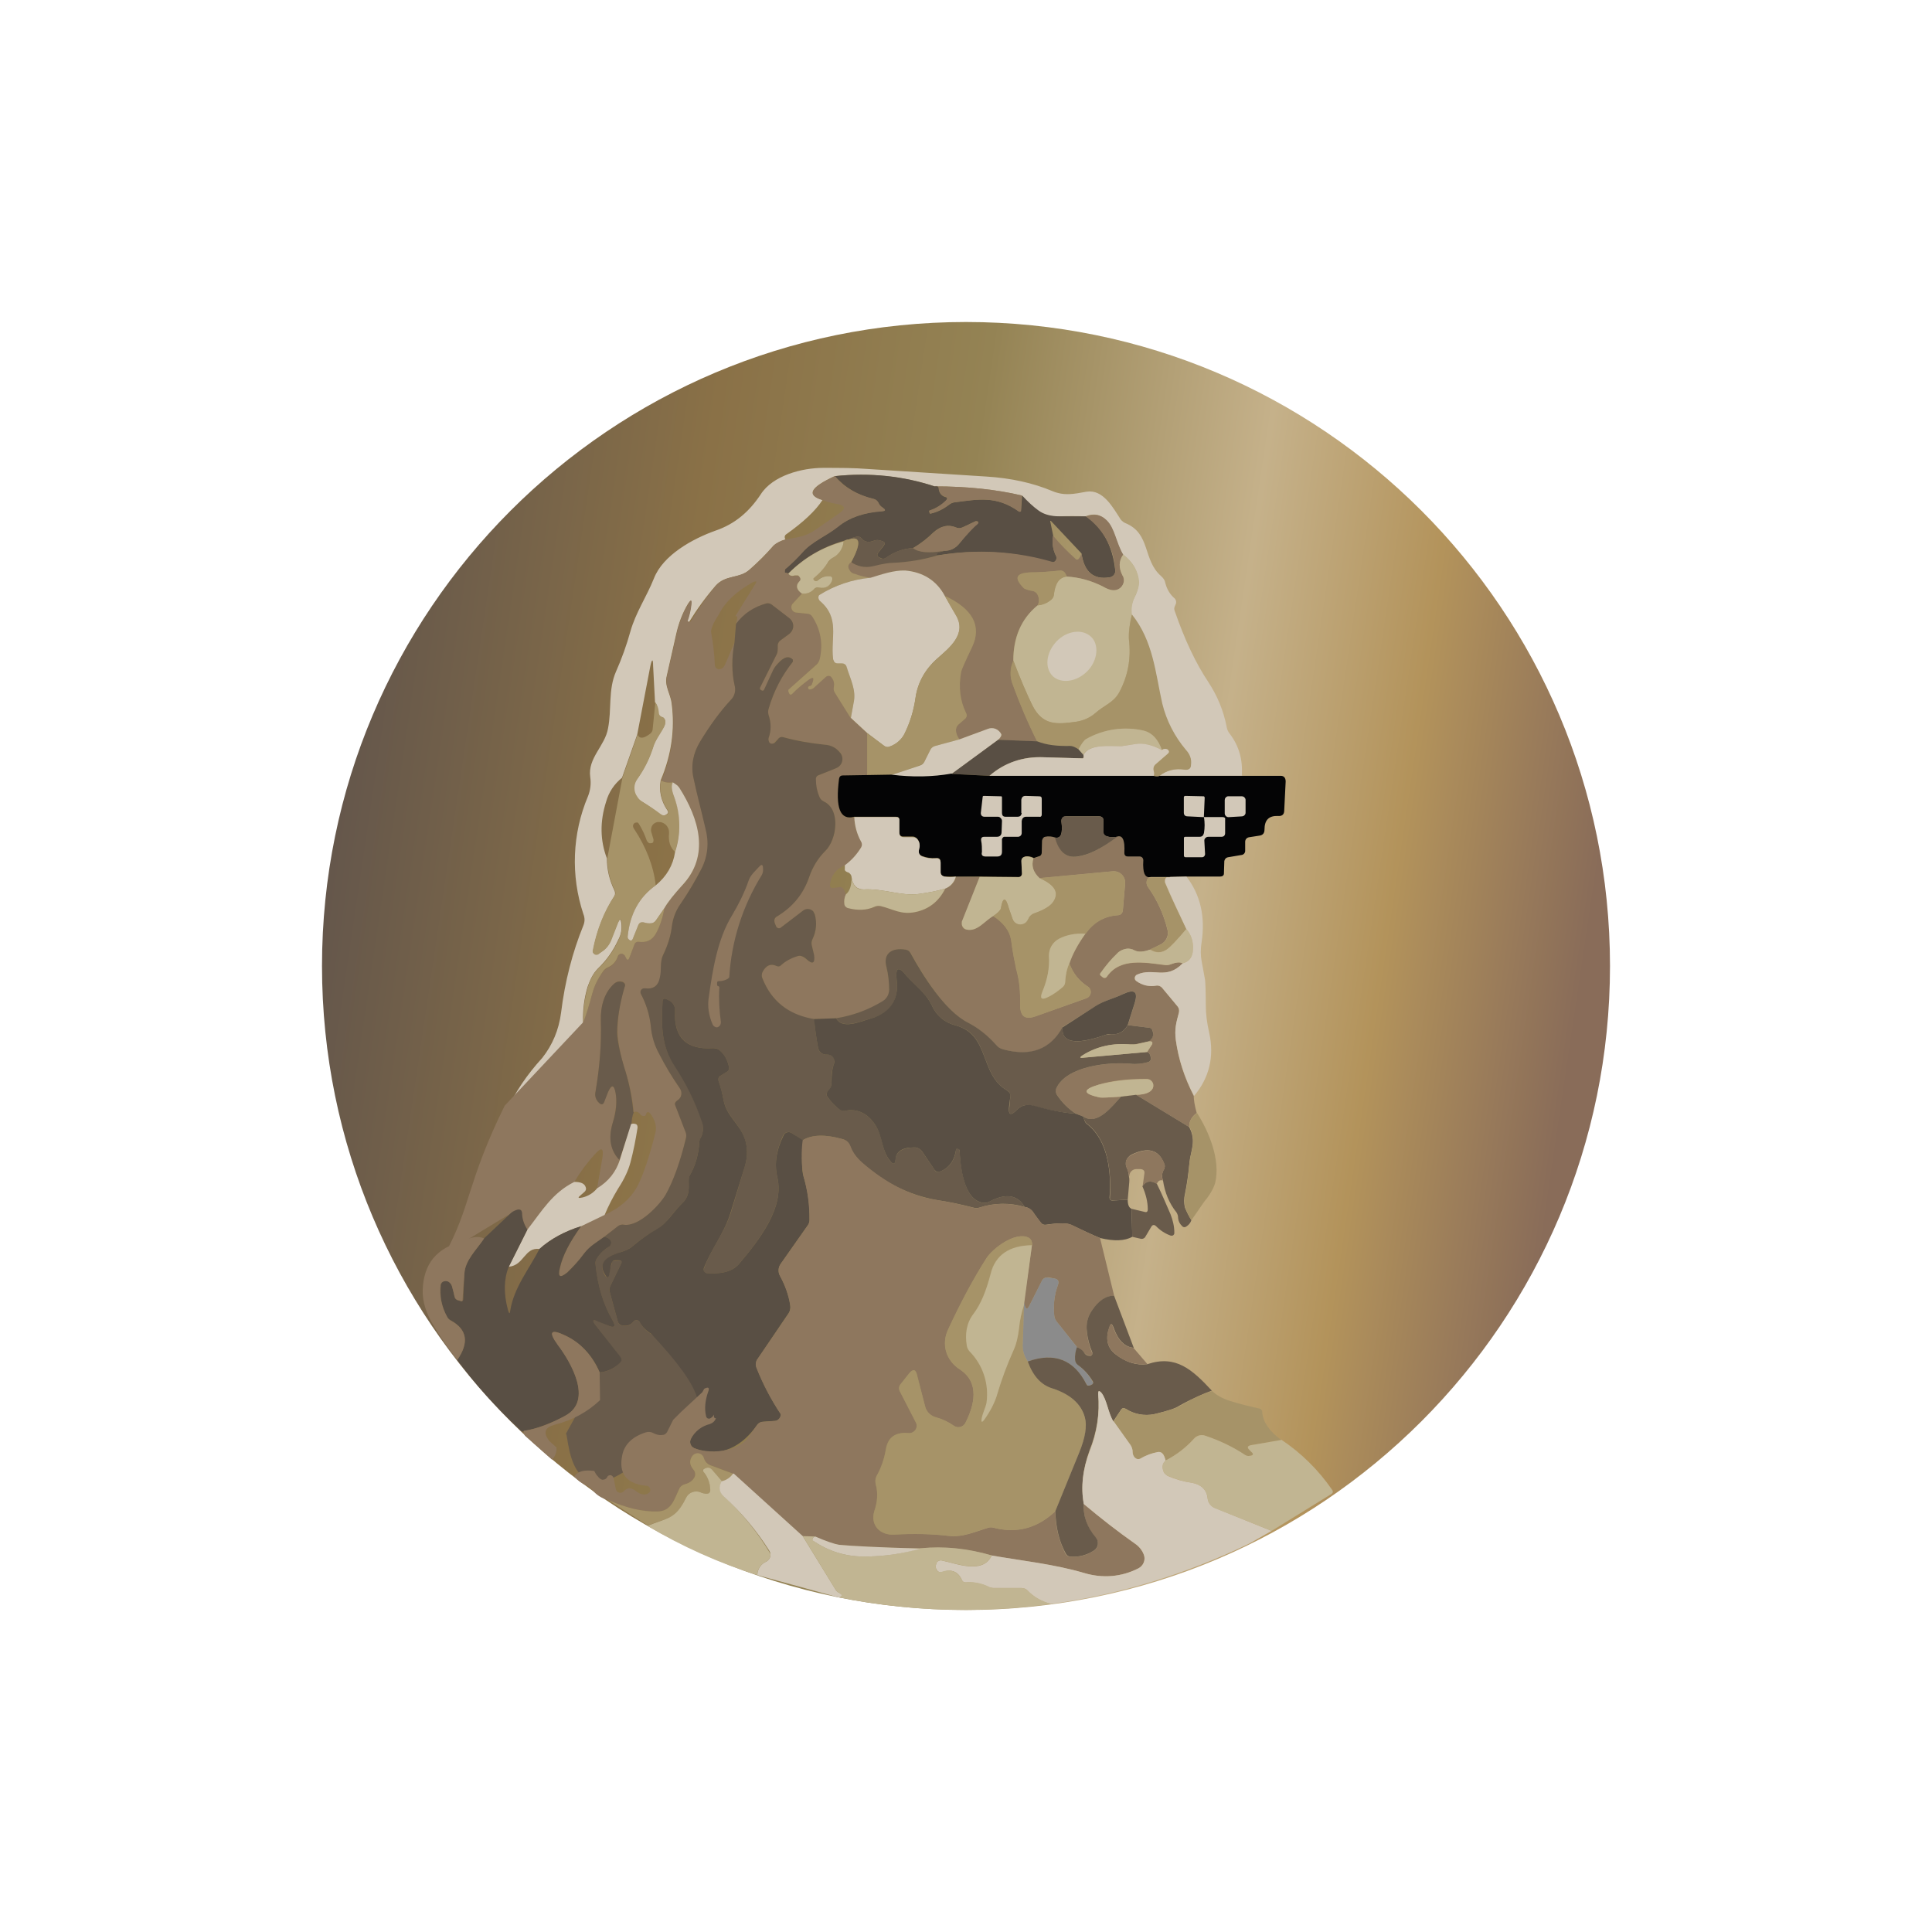 <svg width="24" height="24" viewBox="0 0 24 24" fill="none" xmlns="http://www.w3.org/2000/svg">
<rect x="0" y="0" width="24" height="24" fill="#333333" stroke="none"/>
<g clip-path="url(#clip0_328_46125)">
<path d="M24 0H0V24H24V0Z" fill="white"/>
<path d="M12 20C16.418 20 20 16.418 20 12C20 7.582 16.418 4 12 4C7.582 4 4 7.582 4 12C4 16.418 7.582 20 12 20Z" fill="url(#paint0_linear_328_46125)"/>
<path d="M15.436 9.637H14.4C14.485 9.572 14.589 9.543 14.716 9.562C14.763 9.562 14.786 9.543 14.791 9.501C14.795 9.468 14.791 9.434 14.781 9.402C14.77 9.371 14.753 9.342 14.73 9.317C14.586 9.151 14.482 8.952 14.429 8.739C14.349 8.357 14.32 7.967 14.052 7.633C14.045 7.561 14.058 7.49 14.09 7.426C14.123 7.366 14.142 7.3 14.146 7.233C14.141 7.164 14.121 7.098 14.087 7.038C14.052 6.979 14.005 6.928 13.949 6.889C13.864 6.748 13.845 6.564 13.746 6.466C13.676 6.39 13.586 6.372 13.483 6.414C13.374 6.41 13.266 6.41 13.158 6.414C13.067 6.422 12.976 6.399 12.899 6.348C12.833 6.301 12.758 6.23 12.692 6.155C12.372 6.08 12.01 6.042 11.61 6.042C11.209 5.912 10.786 5.869 10.367 5.915C10.062 6.056 10.014 6.15 10.217 6.212C10.132 6.343 9.982 6.484 9.77 6.635C9.746 6.649 9.742 6.673 9.756 6.701C9.702 6.715 9.652 6.741 9.61 6.776C9.516 6.884 9.412 6.988 9.304 7.082C9.177 7.19 9.012 7.139 8.89 7.275C8.768 7.416 8.658 7.567 8.56 7.727L8.537 7.717C8.56 7.642 8.579 7.576 8.584 7.515C8.593 7.449 8.584 7.444 8.546 7.501C8.476 7.619 8.429 7.746 8.4 7.877L8.283 8.395C8.25 8.522 8.33 8.616 8.344 8.743C8.386 9.063 8.339 9.383 8.207 9.694C8.184 9.826 8.212 9.948 8.287 10.061C8.306 10.085 8.302 10.103 8.278 10.117C8.255 10.136 8.231 10.132 8.203 10.117C8.127 10.059 8.049 10.004 7.967 9.953C7.945 9.939 7.925 9.921 7.91 9.9C7.895 9.879 7.884 9.854 7.879 9.829C7.873 9.803 7.874 9.776 7.879 9.751C7.885 9.725 7.896 9.701 7.911 9.68C7.996 9.562 8.062 9.435 8.109 9.289C8.137 9.19 8.203 9.11 8.25 9.021C8.264 8.997 8.264 8.974 8.259 8.946C8.257 8.937 8.252 8.928 8.246 8.922C8.239 8.915 8.231 8.91 8.222 8.908C8.207 8.906 8.195 8.898 8.186 8.887C8.177 8.875 8.173 8.861 8.175 8.847C8.175 8.804 8.165 8.762 8.137 8.724L8.113 8.268C8.113 8.183 8.099 8.183 8.08 8.268L7.916 9.124L7.727 9.661C7.629 9.741 7.563 9.84 7.53 9.957C7.45 10.207 7.455 10.442 7.539 10.663C7.539 10.795 7.567 10.927 7.633 11.063C7.643 11.087 7.643 11.11 7.633 11.129C7.498 11.341 7.407 11.578 7.365 11.826C7.369 11.835 7.376 11.842 7.384 11.847C7.393 11.852 7.402 11.855 7.412 11.854C7.422 11.854 7.431 11.854 7.44 11.845L7.487 11.812C7.535 11.779 7.567 11.732 7.591 11.67L7.676 11.459C7.699 11.412 7.709 11.412 7.718 11.463C7.727 11.539 7.718 11.605 7.68 11.675C7.615 11.816 7.53 11.934 7.426 12.033C7.37 12.089 7.332 12.165 7.299 12.259C7.257 12.4 7.238 12.546 7.243 12.696L7.182 13.068C7.153 13.18 7.082 13.276 6.984 13.336L6.735 13.487C6.603 13.59 6.457 13.689 6.297 13.793C6.4 13.567 6.546 13.35 6.735 13.143C6.862 12.983 6.942 12.795 6.97 12.579C7.017 12.193 7.111 11.83 7.247 11.496C7.266 11.449 7.266 11.402 7.247 11.355C7.088 10.877 7.108 10.356 7.304 9.892C7.335 9.815 7.344 9.733 7.332 9.652C7.299 9.416 7.516 9.266 7.553 9.049C7.6 8.814 7.553 8.569 7.652 8.343C7.723 8.183 7.784 8.014 7.831 7.844C7.897 7.609 8.033 7.412 8.123 7.186C8.236 6.894 8.607 6.692 8.885 6.593C9.135 6.508 9.309 6.353 9.45 6.141C9.6 5.906 9.963 5.812 10.226 5.812C10.424 5.812 10.612 5.812 10.782 5.826L12.255 5.92C12.56 5.939 12.833 6 13.069 6.099C13.224 6.164 13.341 6.136 13.497 6.108C13.704 6.075 13.826 6.306 13.921 6.452C13.939 6.475 13.958 6.489 13.982 6.499C14.297 6.63 14.193 6.955 14.424 7.157C14.452 7.181 14.471 7.209 14.476 7.242C14.495 7.317 14.532 7.383 14.593 7.435C14.602 7.445 14.608 7.458 14.61 7.471C14.612 7.485 14.609 7.498 14.603 7.51L14.593 7.534C14.589 7.543 14.587 7.552 14.587 7.562C14.587 7.572 14.589 7.581 14.593 7.59C14.716 7.948 14.857 8.244 15.012 8.475C15.12 8.64 15.2 8.828 15.238 9.03C15.243 9.061 15.256 9.09 15.276 9.115C15.389 9.261 15.44 9.435 15.426 9.633L15.436 9.637Z" fill="#D2C8B8"/>
<path d="M11.61 6.042C11.643 6.033 11.657 6.042 11.661 6.066C11.661 6.089 11.671 6.113 11.68 6.127C11.694 6.151 11.713 6.165 11.741 6.174C11.77 6.179 11.774 6.193 11.751 6.221C11.69 6.278 11.624 6.315 11.558 6.339C11.544 6.339 11.539 6.348 11.544 6.358L11.549 6.377L11.558 6.381C11.643 6.362 11.718 6.325 11.793 6.268C11.812 6.253 11.835 6.243 11.859 6.24C12.155 6.202 12.377 6.155 12.659 6.353C12.664 6.355 12.669 6.355 12.673 6.353H12.683V6.344L12.697 6.155C12.767 6.231 12.838 6.297 12.904 6.344C12.97 6.391 13.054 6.414 13.163 6.414H13.492C13.699 6.555 13.821 6.781 13.854 7.082C13.856 7.093 13.855 7.104 13.852 7.114C13.849 7.124 13.844 7.134 13.838 7.142C13.831 7.15 13.823 7.157 13.814 7.162C13.804 7.167 13.794 7.171 13.784 7.172C13.586 7.205 13.468 7.106 13.435 6.875L13.068 6.485C13.05 6.461 13.04 6.466 13.05 6.494L13.083 6.654C13.066 6.741 13.079 6.83 13.12 6.908C13.123 6.915 13.125 6.923 13.125 6.931C13.125 6.938 13.123 6.946 13.12 6.953C13.117 6.96 13.112 6.966 13.107 6.972C13.101 6.977 13.095 6.981 13.087 6.984H13.054C12.599 6.85 12.12 6.821 11.652 6.899C11.605 6.885 11.633 6.866 11.732 6.842C11.807 6.842 11.873 6.809 11.92 6.748C11.99 6.655 12.069 6.568 12.155 6.489C12.151 6.48 12.137 6.471 12.123 6.475H12.118L11.958 6.551C11.945 6.557 11.93 6.561 11.915 6.561C11.901 6.561 11.886 6.557 11.873 6.551C11.779 6.513 11.685 6.532 11.591 6.617C11.525 6.682 11.445 6.748 11.341 6.809C11.224 6.814 11.106 6.857 11.003 6.932C10.993 6.938 10.983 6.941 10.972 6.941C10.961 6.941 10.95 6.938 10.941 6.932L10.918 6.922L10.904 6.913C10.899 6.906 10.898 6.898 10.899 6.889L10.904 6.875L10.979 6.777C10.998 6.753 10.993 6.734 10.965 6.725C10.956 6.721 10.946 6.718 10.937 6.715C10.912 6.707 10.886 6.707 10.861 6.715C10.791 6.744 10.739 6.734 10.701 6.687C10.694 6.678 10.685 6.672 10.674 6.668C10.663 6.665 10.651 6.665 10.64 6.668C10.607 6.674 10.575 6.685 10.546 6.701C10.26 6.769 9.999 6.916 9.793 7.125C9.783 7.119 9.772 7.116 9.76 7.115C9.751 7.115 9.746 7.111 9.746 7.101L9.751 7.078C9.754 7.068 9.761 7.06 9.77 7.054C9.84 6.998 9.901 6.937 9.963 6.866C10.08 6.729 10.268 6.659 10.414 6.537C10.556 6.428 10.734 6.367 10.956 6.348C11.003 6.348 11.003 6.334 10.965 6.306C10.943 6.292 10.925 6.273 10.913 6.249C10.907 6.237 10.899 6.226 10.888 6.217C10.878 6.208 10.865 6.201 10.852 6.198C10.665 6.158 10.497 6.059 10.372 5.915C10.814 5.868 11.228 5.915 11.61 6.042Z" fill="#594F44"/>
<path d="M10.372 5.915C10.48 6.052 10.645 6.146 10.852 6.197C10.865 6.2 10.877 6.206 10.888 6.214C10.898 6.222 10.907 6.233 10.913 6.244C10.923 6.273 10.941 6.292 10.965 6.306C11.007 6.334 11.003 6.348 10.956 6.353C10.735 6.367 10.551 6.428 10.415 6.541C10.268 6.659 10.08 6.729 9.963 6.87C9.902 6.936 9.84 6.997 9.77 7.059C9.762 7.063 9.755 7.069 9.751 7.077C9.75 7.085 9.75 7.093 9.751 7.101C9.746 7.11 9.751 7.115 9.76 7.115L9.793 7.124C9.807 7.153 9.831 7.162 9.873 7.153H9.911C9.919 7.154 9.928 7.157 9.935 7.162C9.949 7.186 9.949 7.204 9.935 7.223C9.883 7.27 9.887 7.322 9.963 7.374L9.845 7.501C9.837 7.51 9.832 7.522 9.83 7.534C9.828 7.546 9.83 7.558 9.835 7.57C9.84 7.581 9.848 7.591 9.858 7.598C9.868 7.605 9.88 7.609 9.892 7.609L10.033 7.623C10.057 7.623 10.08 7.637 10.095 7.656C10.193 7.816 10.226 7.986 10.189 8.183C10.181 8.211 10.165 8.236 10.142 8.254L9.798 8.569C9.793 8.569 9.789 8.579 9.793 8.588L9.803 8.612C9.812 8.63 9.822 8.635 9.836 8.621C9.897 8.56 9.963 8.508 10.024 8.456C10.104 8.4 10.123 8.409 10.085 8.503C10.085 8.513 10.071 8.522 10.057 8.522C10.038 8.527 10.033 8.536 10.043 8.555L10.062 8.564C10.085 8.564 10.104 8.555 10.118 8.536C10.168 8.486 10.222 8.439 10.278 8.395C10.287 8.392 10.298 8.393 10.307 8.396C10.316 8.399 10.324 8.406 10.33 8.414C10.358 8.452 10.367 8.494 10.358 8.536C10.353 8.561 10.358 8.586 10.372 8.607L10.57 8.922L10.772 9.11V9.628L10.471 9.637C10.443 9.637 10.429 9.652 10.424 9.68C10.377 10.042 10.438 10.197 10.612 10.15C10.612 10.259 10.645 10.362 10.697 10.456C10.704 10.467 10.707 10.479 10.707 10.492C10.707 10.504 10.704 10.516 10.697 10.527C10.645 10.611 10.579 10.687 10.499 10.748C10.449 10.765 10.404 10.797 10.371 10.838C10.338 10.88 10.317 10.93 10.311 10.983C10.306 11.021 10.32 11.035 10.358 11.03L10.424 11.021C10.452 11.016 10.471 11.026 10.485 11.054L10.509 11.11C10.49 11.148 10.484 11.191 10.49 11.233C10.495 11.256 10.509 11.27 10.537 11.28C10.655 11.313 10.763 11.308 10.866 11.266C10.89 11.252 10.913 11.252 10.941 11.256C11.097 11.294 11.191 11.364 11.365 11.332C11.534 11.299 11.662 11.2 11.742 11.04C11.775 11.028 11.805 11.008 11.829 10.982C11.852 10.955 11.869 10.924 11.878 10.889L12.17 10.894L11.953 11.449C11.947 11.465 11.945 11.482 11.95 11.498C11.954 11.514 11.963 11.528 11.977 11.539L12.005 11.548C12.146 11.576 12.231 11.44 12.335 11.379C12.466 11.463 12.541 11.562 12.56 11.675C12.579 11.826 12.603 11.943 12.621 12.033C12.669 12.207 12.673 12.325 12.673 12.489C12.673 12.626 12.735 12.668 12.862 12.626L13.497 12.4C13.511 12.394 13.524 12.385 13.533 12.372C13.543 12.36 13.548 12.345 13.549 12.329C13.55 12.314 13.547 12.3 13.54 12.286C13.534 12.273 13.524 12.262 13.511 12.254C13.407 12.187 13.327 12.088 13.285 11.972C13.323 11.854 13.389 11.732 13.483 11.6C13.577 11.459 13.713 11.383 13.878 11.369C13.925 11.369 13.944 11.346 13.949 11.303L13.977 10.974C13.978 10.954 13.975 10.934 13.968 10.915C13.961 10.896 13.95 10.879 13.936 10.864C13.921 10.85 13.904 10.839 13.886 10.832C13.867 10.825 13.846 10.822 13.826 10.823L12.913 10.908C12.833 10.833 12.81 10.753 12.838 10.663L12.895 10.645C12.907 10.643 12.918 10.638 12.927 10.63C12.935 10.621 12.941 10.61 12.941 10.597L12.946 10.442C12.946 10.419 12.96 10.4 12.984 10.395C13.026 10.386 13.07 10.389 13.111 10.405C13.158 10.583 13.247 10.663 13.389 10.64C13.525 10.621 13.685 10.541 13.873 10.395C13.944 10.367 13.977 10.433 13.967 10.593C13.967 10.626 13.982 10.64 14.014 10.64H14.156C14.184 10.64 14.203 10.659 14.203 10.687C14.193 10.842 14.226 10.913 14.297 10.899C14.269 10.899 14.25 10.918 14.245 10.946C14.242 10.958 14.242 10.97 14.245 10.982C14.247 10.995 14.252 11.006 14.259 11.016C14.377 11.181 14.457 11.36 14.504 11.553C14.512 11.588 14.508 11.624 14.492 11.657C14.477 11.689 14.451 11.716 14.419 11.732L14.287 11.797C14.207 11.826 14.142 11.83 14.099 11.807C14.063 11.787 14.022 11.78 13.982 11.788C13.94 11.797 13.902 11.818 13.873 11.849C13.799 11.924 13.732 12.004 13.671 12.089C13.662 12.099 13.666 12.108 13.671 12.117L13.694 12.136C13.698 12.14 13.702 12.144 13.707 12.146C13.712 12.149 13.717 12.15 13.723 12.15C13.729 12.15 13.734 12.148 13.739 12.144C13.744 12.141 13.748 12.137 13.751 12.132C13.916 11.896 14.222 11.957 14.476 11.99C14.499 11.99 14.523 11.99 14.551 11.976C14.612 11.953 14.659 11.948 14.692 11.967C14.485 12.179 14.33 12.014 14.123 12.108C14.112 12.113 14.103 12.123 14.098 12.134C14.094 12.145 14.094 12.158 14.099 12.169L14.118 12.188C14.193 12.24 14.278 12.259 14.358 12.244C14.391 12.24 14.415 12.249 14.438 12.273L14.626 12.499C14.645 12.522 14.65 12.546 14.645 12.579C14.612 12.701 14.589 12.786 14.607 12.922C14.636 13.153 14.711 13.383 14.829 13.614C14.829 13.656 14.838 13.727 14.866 13.826C14.8 13.873 14.772 13.934 14.772 14L14.113 13.6C14.24 13.6 14.311 13.562 14.325 13.506C14.328 13.494 14.329 13.481 14.326 13.469C14.324 13.457 14.319 13.445 14.311 13.435C14.303 13.425 14.293 13.417 14.282 13.411C14.27 13.405 14.258 13.402 14.245 13.402C14 13.402 13.803 13.426 13.652 13.473C13.445 13.534 13.445 13.586 13.662 13.633C13.69 13.637 13.779 13.633 13.925 13.623C13.822 13.736 13.633 13.986 13.464 13.873L13.365 13.835C13.271 13.774 13.191 13.694 13.13 13.6C13.122 13.589 13.117 13.577 13.115 13.563C13.113 13.55 13.115 13.537 13.12 13.524C13.243 13.242 13.779 13.19 14.043 13.214C14.118 13.223 14.184 13.214 14.259 13.195C14.271 13.193 14.281 13.186 14.288 13.177C14.295 13.167 14.298 13.155 14.297 13.143C14.292 13.101 14.278 13.078 14.25 13.068L14.311 12.974C14.32 12.955 14.316 12.941 14.297 12.936H14.269C14.316 12.899 14.335 12.856 14.32 12.809C14.318 12.798 14.312 12.788 14.303 12.781C14.295 12.773 14.284 12.768 14.273 12.767L14.01 12.734L14.095 12.466C14.142 12.325 14.095 12.277 13.953 12.348C13.84 12.404 13.718 12.428 13.61 12.499L13.2 12.758C13.05 13.04 12.805 13.134 12.461 13.035C12.425 13.027 12.392 13.007 12.367 12.979C12.273 12.867 12.158 12.774 12.029 12.706C11.737 12.565 11.464 12.108 11.313 11.84C11.307 11.829 11.298 11.819 11.288 11.812C11.277 11.804 11.265 11.799 11.252 11.797C11.092 11.769 10.965 11.835 11.012 12.019C11.036 12.113 11.045 12.202 11.045 12.301C11.045 12.329 11.037 12.357 11.023 12.382C11.009 12.406 10.989 12.427 10.965 12.442C10.786 12.546 10.593 12.616 10.386 12.649L10.113 12.659C9.968 12.643 9.829 12.586 9.715 12.494C9.601 12.402 9.515 12.28 9.469 12.141C9.465 12.128 9.464 12.115 9.465 12.102C9.467 12.089 9.471 12.077 9.478 12.066C9.52 11.99 9.577 11.972 9.647 12C9.657 12.005 9.667 12.006 9.677 12.005C9.687 12.003 9.697 11.998 9.704 11.99C9.76 11.939 9.831 11.896 9.906 11.877H9.958L10.014 11.915C10.095 11.986 10.123 11.967 10.109 11.868C10.109 11.835 10.099 11.793 10.085 11.741C10.08 11.717 10.085 11.694 10.095 11.666C10.142 11.572 10.151 11.463 10.123 11.36C10.119 11.346 10.112 11.333 10.102 11.322C10.092 11.312 10.08 11.303 10.066 11.299C10.052 11.293 10.037 11.292 10.023 11.293C10.008 11.295 9.994 11.3 9.982 11.308L9.699 11.524C9.693 11.53 9.684 11.533 9.676 11.533C9.667 11.533 9.659 11.53 9.652 11.524L9.643 11.51L9.633 11.487C9.61 11.44 9.619 11.402 9.662 11.379C9.85 11.261 9.982 11.096 10.052 10.899C10.095 10.771 10.16 10.663 10.255 10.569C10.396 10.433 10.447 10.056 10.236 9.957C10.21 9.945 10.19 9.923 10.179 9.896C10.151 9.831 10.135 9.76 10.132 9.689C10.132 9.656 10.146 9.637 10.179 9.628L10.386 9.543C10.414 9.533 10.436 9.513 10.45 9.487C10.464 9.461 10.468 9.431 10.462 9.402C10.459 9.382 10.45 9.362 10.438 9.346C10.39 9.291 10.322 9.257 10.25 9.252C10.073 9.233 9.899 9.201 9.727 9.157C9.717 9.154 9.705 9.154 9.694 9.157C9.683 9.161 9.673 9.167 9.666 9.176L9.619 9.223C9.61 9.242 9.591 9.242 9.572 9.237C9.566 9.234 9.562 9.229 9.558 9.223C9.552 9.216 9.547 9.206 9.546 9.196C9.544 9.186 9.545 9.176 9.549 9.167C9.58 9.075 9.58 8.976 9.549 8.884C9.541 8.858 9.541 8.831 9.549 8.804C9.614 8.579 9.718 8.381 9.85 8.221V8.197C9.803 8.141 9.742 8.155 9.662 8.24C9.639 8.265 9.619 8.293 9.605 8.324L9.492 8.569C9.487 8.583 9.478 8.583 9.464 8.579L9.45 8.569C9.44 8.564 9.436 8.555 9.44 8.546L9.643 8.141C9.657 8.117 9.662 8.094 9.662 8.066V8.028C9.662 8 9.671 7.972 9.699 7.953L9.807 7.873C9.822 7.861 9.833 7.847 9.842 7.831C9.85 7.815 9.854 7.797 9.854 7.779C9.854 7.76 9.85 7.742 9.842 7.726C9.833 7.71 9.822 7.696 9.807 7.684L9.586 7.51C9.576 7.503 9.565 7.497 9.553 7.495C9.54 7.492 9.528 7.493 9.516 7.496C9.365 7.543 9.243 7.623 9.144 7.75C9.167 7.67 9.163 7.642 9.134 7.656L9.379 7.261C9.407 7.219 9.398 7.214 9.351 7.233C9.149 7.346 9.007 7.477 8.927 7.637C8.862 7.736 8.833 7.807 8.833 7.849C8.857 7.986 8.876 8.127 8.88 8.268C8.885 8.292 8.899 8.306 8.927 8.315C8.96 8.315 8.993 8.296 9.012 8.244L9.125 7.981C9.087 8.179 9.087 8.353 9.125 8.508C9.135 8.541 9.136 8.575 9.128 8.609C9.119 8.642 9.102 8.672 9.078 8.696C8.946 8.837 8.819 9.012 8.697 9.214C8.612 9.355 8.579 9.51 8.617 9.67C8.664 9.873 8.711 10.08 8.767 10.282C8.814 10.461 8.796 10.63 8.716 10.79C8.64 10.931 8.556 11.082 8.452 11.233C8.396 11.313 8.358 11.402 8.349 11.496C8.33 11.623 8.297 11.741 8.24 11.854C8.193 11.948 8.222 12.042 8.203 12.141C8.179 12.249 8.113 12.291 8.01 12.282C8.001 12.28 7.992 12.281 7.984 12.285C7.975 12.288 7.968 12.294 7.963 12.301C7.959 12.308 7.956 12.316 7.956 12.325C7.956 12.333 7.959 12.341 7.963 12.348C8.029 12.475 8.071 12.611 8.085 12.743C8.099 12.87 8.132 12.988 8.189 13.092C8.269 13.247 8.353 13.388 8.443 13.515C8.48 13.562 8.471 13.637 8.415 13.67C8.386 13.684 8.377 13.708 8.391 13.736L8.518 14.066C8.527 14.089 8.527 14.113 8.518 14.141C8.468 14.387 8.384 14.624 8.269 14.847C8.198 14.964 7.939 15.242 7.751 15.214C7.738 15.211 7.724 15.212 7.711 15.215C7.698 15.218 7.686 15.224 7.676 15.233L7.506 15.364C7.417 15.435 7.327 15.482 7.257 15.572C7.191 15.661 7.12 15.736 7.045 15.807C6.96 15.882 6.927 15.863 6.956 15.75C6.989 15.6 7.078 15.426 7.219 15.233L7.511 15.091C7.694 15.011 7.831 14.894 7.916 14.739C7.991 14.598 8.066 14.371 8.142 14.07C8.16 14 8.142 13.92 8.08 13.835C8.057 13.807 8.033 13.807 8.024 13.845C8.024 13.854 8.014 13.863 8 13.863C7.991 13.864 7.982 13.863 7.973 13.859C7.965 13.854 7.958 13.848 7.953 13.84C7.93 13.812 7.902 13.802 7.873 13.816C7.857 13.649 7.824 13.483 7.774 13.322C7.719 13.164 7.685 13 7.671 12.833C7.671 12.631 7.703 12.431 7.765 12.24C7.765 12.229 7.762 12.218 7.755 12.21C7.748 12.201 7.738 12.195 7.727 12.193C7.71 12.188 7.692 12.189 7.674 12.194C7.657 12.199 7.641 12.208 7.629 12.221C7.502 12.334 7.459 12.513 7.464 12.677C7.473 12.964 7.45 13.256 7.398 13.557C7.391 13.584 7.392 13.611 7.4 13.637C7.408 13.663 7.424 13.686 7.445 13.703C7.473 13.727 7.492 13.722 7.502 13.689L7.553 13.567C7.596 13.473 7.629 13.473 7.647 13.576C7.666 13.68 7.652 13.807 7.61 13.953C7.558 14.141 7.586 14.296 7.694 14.409C7.657 14.555 7.563 14.673 7.417 14.762L7.483 14.386C7.502 14.259 7.473 14.245 7.389 14.339C7.295 14.442 7.21 14.555 7.134 14.682C6.862 14.823 6.734 15.04 6.551 15.275C6.51 15.212 6.485 15.139 6.48 15.063C6.48 15.035 6.466 15.021 6.433 15.026C6.415 15.026 5.563 15.548 5.53 15.572C5.85 14.988 5.803 14.682 6.269 13.736L7.247 12.696C7.28 12.611 7.318 12.489 7.36 12.334C7.384 12.244 7.426 12.16 7.492 12.07C7.506 12.05 7.526 12.034 7.549 12.023C7.579 12.011 7.606 11.992 7.628 11.967C7.65 11.943 7.666 11.914 7.676 11.882C7.679 11.87 7.687 11.86 7.697 11.854C7.708 11.848 7.72 11.846 7.732 11.849C7.751 11.854 7.765 11.868 7.774 11.887C7.789 11.934 7.803 11.934 7.817 11.901L7.883 11.727C7.886 11.717 7.893 11.709 7.902 11.703L7.93 11.699C8.033 11.713 8.104 11.68 8.151 11.59C8.198 11.506 8.231 11.402 8.254 11.284C8.302 11.204 8.372 11.11 8.476 11.002C8.824 10.626 8.683 10.169 8.438 9.783C8.415 9.75 8.391 9.741 8.358 9.717C8.297 9.727 8.25 9.717 8.217 9.694C8.344 9.394 8.39 9.066 8.349 8.743C8.334 8.616 8.254 8.522 8.287 8.395L8.405 7.877C8.433 7.746 8.48 7.619 8.551 7.501C8.584 7.444 8.598 7.449 8.589 7.515C8.581 7.584 8.565 7.652 8.542 7.717L8.56 7.727L8.579 7.722C8.683 7.553 8.786 7.402 8.895 7.275C9.017 7.139 9.177 7.19 9.309 7.082C9.418 6.988 9.521 6.886 9.614 6.776C9.633 6.753 9.68 6.729 9.76 6.701C9.892 6.677 9.996 6.668 10.113 6.593L10.419 6.381C10.513 6.32 10.504 6.277 10.391 6.259C10.333 6.251 10.276 6.235 10.222 6.212C10.019 6.155 10.066 6.056 10.372 5.915ZM11.61 6.042C12.014 6.042 12.377 6.08 12.692 6.155L12.683 6.343C12.682 6.346 12.681 6.349 12.68 6.351C12.678 6.354 12.676 6.356 12.673 6.357C12.669 6.359 12.664 6.359 12.659 6.357C12.377 6.155 12.156 6.202 11.859 6.24C11.831 6.24 11.812 6.254 11.789 6.268C11.718 6.324 11.643 6.362 11.553 6.381L11.544 6.357C11.544 6.348 11.544 6.339 11.558 6.339C11.624 6.315 11.69 6.277 11.751 6.216C11.774 6.193 11.77 6.179 11.742 6.169C11.717 6.163 11.695 6.148 11.68 6.127C11.669 6.108 11.662 6.087 11.662 6.066C11.662 6.037 11.643 6.033 11.615 6.042H11.61Z" fill="#8E775E"/>
<path d="M13.953 6.89C13.897 6.97 13.897 7.055 13.944 7.149C13.955 7.168 13.961 7.19 13.96 7.213C13.96 7.236 13.953 7.258 13.941 7.277C13.929 7.296 13.912 7.311 13.892 7.321C13.871 7.33 13.848 7.335 13.826 7.332C13.781 7.326 13.738 7.31 13.699 7.285C13.558 7.215 13.412 7.172 13.252 7.163C13.247 7.146 13.239 7.13 13.228 7.116C13.222 7.106 13.212 7.098 13.202 7.093C13.191 7.088 13.179 7.086 13.167 7.088C13.035 7.102 12.913 7.111 12.8 7.111C12.617 7.116 12.593 7.182 12.72 7.309C12.73 7.318 12.767 7.332 12.833 7.342C12.857 7.351 12.88 7.365 12.889 7.389C12.913 7.436 12.913 7.478 12.889 7.521C12.682 7.695 12.584 7.921 12.588 8.208C12.541 8.306 12.541 8.41 12.584 8.513C12.668 8.744 12.767 8.975 12.885 9.21L12.4 9.191C12.433 9.158 12.447 9.135 12.438 9.121C12.423 9.091 12.398 9.068 12.367 9.055C12.337 9.043 12.303 9.043 12.273 9.055L11.915 9.186C11.868 9.121 11.85 9.045 11.92 8.989L11.995 8.923C12.01 8.904 12.014 8.881 12 8.857C11.925 8.702 11.906 8.532 11.939 8.349C11.944 8.321 11.986 8.217 12.075 8.038C12.198 7.775 12.085 7.568 11.737 7.403C11.69 7.311 11.619 7.233 11.532 7.178C11.445 7.123 11.345 7.091 11.242 7.088C11.101 7.078 10.951 7.135 10.814 7.182C10.749 7.171 10.684 7.156 10.621 7.135C10.592 7.127 10.567 7.108 10.551 7.083C10.527 7.041 10.532 7.008 10.574 6.984C10.613 7.01 10.656 7.027 10.701 7.036C10.746 7.044 10.793 7.042 10.838 7.031C10.97 7.003 11.05 6.989 11.092 6.989C11.283 6.982 11.473 6.952 11.657 6.899C12.134 6.817 12.623 6.846 13.087 6.984C13.095 6.981 13.101 6.977 13.107 6.972C13.112 6.967 13.117 6.961 13.12 6.954C13.123 6.946 13.125 6.939 13.125 6.931C13.125 6.923 13.123 6.916 13.12 6.909C13.079 6.831 13.066 6.741 13.082 6.655C13.167 6.758 13.261 6.852 13.36 6.942C13.384 6.97 13.412 6.942 13.435 6.876C13.468 7.106 13.586 7.205 13.784 7.172C13.794 7.171 13.804 7.168 13.814 7.163C13.823 7.158 13.831 7.151 13.838 7.142C13.844 7.134 13.849 7.124 13.852 7.114C13.855 7.104 13.855 7.093 13.854 7.083C13.847 6.951 13.811 6.822 13.747 6.707C13.684 6.591 13.595 6.491 13.487 6.415C13.591 6.377 13.675 6.391 13.751 6.466C13.85 6.565 13.868 6.749 13.953 6.89Z" fill="#8E775E"/>
<path d="M11.732 6.843C11.544 6.876 11.412 6.866 11.341 6.81C11.445 6.749 11.529 6.683 11.591 6.621C11.685 6.532 11.779 6.513 11.873 6.551C11.886 6.558 11.9 6.561 11.915 6.561C11.93 6.561 11.944 6.558 11.958 6.551L12.118 6.476C12.136 6.476 12.151 6.476 12.151 6.49V6.504C12.094 6.551 12.019 6.631 11.92 6.749C11.873 6.81 11.807 6.843 11.732 6.843Z" fill="#8E775E"/>
<path d="M11.341 6.809C11.412 6.865 11.543 6.875 11.732 6.842C11.638 6.865 11.61 6.889 11.652 6.898C11.468 6.953 11.278 6.984 11.087 6.992C11.05 6.992 10.969 7.002 10.838 7.035C10.793 7.045 10.746 7.046 10.7 7.037C10.655 7.028 10.612 7.01 10.574 6.983C10.701 6.748 10.692 6.654 10.546 6.701C10.575 6.684 10.607 6.673 10.64 6.668C10.664 6.658 10.687 6.668 10.701 6.687C10.739 6.734 10.795 6.743 10.861 6.715C10.885 6.705 10.908 6.705 10.936 6.715C10.946 6.717 10.956 6.721 10.965 6.724C10.993 6.734 10.998 6.752 10.979 6.771L10.903 6.875C10.901 6.879 10.9 6.884 10.899 6.889C10.898 6.894 10.898 6.898 10.899 6.903C10.9 6.907 10.903 6.911 10.906 6.914C10.909 6.918 10.913 6.92 10.918 6.922L10.941 6.936C10.96 6.945 10.979 6.941 11.002 6.931C11.111 6.851 11.223 6.814 11.341 6.809Z" fill="#695B4B"/>
<path d="M10.574 6.984C10.537 7.007 10.527 7.04 10.551 7.078C10.565 7.106 10.588 7.125 10.621 7.129C10.682 7.153 10.744 7.167 10.809 7.177C10.584 7.198 10.366 7.272 10.174 7.393C10.167 7.404 10.165 7.417 10.166 7.43C10.168 7.443 10.174 7.455 10.184 7.464C10.438 7.68 10.315 7.915 10.348 8.188C10.353 8.221 10.372 8.235 10.405 8.235H10.452C10.485 8.235 10.508 8.254 10.518 8.282C10.56 8.433 10.64 8.574 10.602 8.734L10.569 8.922L10.372 8.607C10.358 8.586 10.353 8.561 10.358 8.537C10.367 8.489 10.358 8.452 10.329 8.414C10.325 8.409 10.32 8.404 10.314 8.401C10.308 8.398 10.302 8.396 10.295 8.396C10.289 8.395 10.282 8.396 10.276 8.399C10.269 8.401 10.264 8.405 10.259 8.409L10.118 8.537C10.103 8.553 10.083 8.563 10.061 8.565C10.052 8.565 10.047 8.565 10.042 8.555C10.033 8.537 10.042 8.527 10.056 8.522C10.071 8.522 10.08 8.513 10.085 8.504C10.122 8.409 10.104 8.4 10.028 8.457C9.962 8.508 9.897 8.56 9.84 8.621C9.821 8.635 9.812 8.631 9.802 8.612L9.793 8.588V8.569L10.146 8.254C10.165 8.235 10.179 8.207 10.184 8.184C10.226 7.991 10.193 7.817 10.089 7.657C10.082 7.647 10.073 7.639 10.063 7.633C10.052 7.627 10.04 7.624 10.028 7.624L9.887 7.609C9.875 7.608 9.865 7.603 9.855 7.595C9.846 7.588 9.839 7.578 9.835 7.567C9.831 7.556 9.829 7.544 9.831 7.533C9.833 7.521 9.837 7.51 9.845 7.501L9.962 7.374C10.014 7.379 10.066 7.36 10.113 7.318C10.121 7.31 10.131 7.304 10.141 7.301C10.152 7.298 10.163 7.297 10.174 7.299C10.254 7.308 10.306 7.285 10.334 7.219C10.353 7.181 10.339 7.158 10.297 7.158C10.271 7.156 10.245 7.16 10.221 7.169C10.196 7.178 10.174 7.192 10.155 7.209C10.141 7.224 10.127 7.224 10.113 7.209L10.099 7.195V7.186C10.179 7.125 10.24 7.054 10.292 6.979C10.307 6.958 10.326 6.94 10.348 6.927C10.428 6.88 10.475 6.809 10.48 6.725C10.498 6.709 10.522 6.7 10.546 6.701C10.687 6.654 10.701 6.748 10.574 6.984Z" fill="#A69368"/>
<path d="M10.48 6.725C10.477 6.767 10.463 6.807 10.44 6.843C10.417 6.878 10.386 6.907 10.348 6.927C10.326 6.939 10.307 6.955 10.292 6.974C10.245 7.054 10.179 7.125 10.104 7.186V7.195L10.113 7.209C10.127 7.223 10.141 7.223 10.16 7.209C10.179 7.191 10.201 7.178 10.225 7.169C10.25 7.16 10.275 7.156 10.301 7.158C10.339 7.158 10.348 7.181 10.334 7.219C10.306 7.285 10.254 7.313 10.174 7.299C10.151 7.294 10.127 7.299 10.113 7.318C10.066 7.365 10.019 7.379 9.962 7.374C9.892 7.327 9.882 7.271 9.929 7.223C9.948 7.205 9.948 7.186 9.929 7.162C9.924 7.156 9.918 7.151 9.911 7.148H9.873C9.831 7.162 9.807 7.148 9.793 7.125C9.991 6.927 10.221 6.795 10.48 6.725ZM13.953 6.889C14.075 6.983 14.141 7.096 14.151 7.233C14.151 7.275 14.136 7.336 14.094 7.421C14.063 7.487 14.051 7.561 14.061 7.633C14.028 7.783 14.014 7.887 14.024 7.943C14.052 8.179 14.014 8.395 13.901 8.602C13.831 8.729 13.713 8.767 13.609 8.856C13.543 8.914 13.461 8.952 13.374 8.965C13.125 9.002 12.951 9.016 12.824 8.762C12.753 8.616 12.673 8.433 12.588 8.207C12.588 7.925 12.682 7.689 12.889 7.52C12.952 7.515 13.011 7.49 13.059 7.449C13.069 7.441 13.077 7.431 13.082 7.42C13.088 7.409 13.091 7.396 13.092 7.383C13.106 7.242 13.158 7.172 13.252 7.162C13.412 7.172 13.558 7.214 13.699 7.285C13.746 7.313 13.793 7.332 13.826 7.332C13.843 7.333 13.86 7.331 13.876 7.325C13.893 7.32 13.907 7.311 13.92 7.3C13.933 7.288 13.943 7.274 13.95 7.259C13.958 7.243 13.962 7.226 13.962 7.209C13.962 7.191 13.958 7.162 13.944 7.148C13.896 7.054 13.896 6.969 13.953 6.889Z" fill="#C1B592"/>
<path d="M11.737 7.403L11.878 7.643C12.015 7.878 11.794 8.047 11.638 8.184C11.497 8.311 11.403 8.475 11.375 8.659C11.351 8.828 11.304 8.979 11.234 9.12C11.195 9.194 11.129 9.25 11.05 9.275C11.039 9.28 11.027 9.281 11.016 9.28C11.004 9.278 10.993 9.273 10.984 9.266L10.773 9.106L10.57 8.918L10.603 8.734C10.641 8.574 10.561 8.433 10.518 8.287C10.509 8.254 10.485 8.24 10.453 8.24H10.405C10.372 8.24 10.358 8.221 10.349 8.188C10.316 7.915 10.438 7.68 10.184 7.464C10.175 7.455 10.169 7.443 10.167 7.43C10.165 7.417 10.168 7.404 10.175 7.393C10.368 7.272 10.587 7.197 10.815 7.177C10.956 7.134 11.102 7.083 11.243 7.087C11.464 7.106 11.634 7.21 11.737 7.403Z" fill="#D2C8B8"/>
<path d="M13.252 7.162C13.158 7.172 13.111 7.247 13.092 7.383C13.092 7.412 13.078 7.43 13.059 7.449C13.011 7.49 12.952 7.515 12.89 7.52C12.9 7.499 12.905 7.477 12.905 7.454C12.905 7.431 12.9 7.409 12.89 7.388C12.885 7.376 12.877 7.366 12.867 7.358C12.857 7.349 12.846 7.344 12.833 7.341C12.794 7.337 12.755 7.326 12.72 7.308C12.593 7.181 12.617 7.12 12.8 7.11C12.913 7.11 13.036 7.101 13.167 7.087C13.191 7.087 13.214 7.096 13.229 7.115L13.252 7.162ZM11.737 7.402C12.085 7.562 12.198 7.779 12.076 8.037C11.991 8.216 11.944 8.32 11.939 8.348C11.906 8.536 11.925 8.701 12 8.856C12.014 8.88 12.01 8.903 11.996 8.922L11.92 8.988C11.85 9.04 11.873 9.12 11.92 9.186L11.619 9.266C11.606 9.269 11.594 9.275 11.584 9.283C11.573 9.291 11.564 9.301 11.558 9.313L11.483 9.459C11.477 9.47 11.469 9.48 11.459 9.488C11.45 9.496 11.438 9.502 11.426 9.506L11.073 9.628H10.772V9.11L10.984 9.266C11.003 9.28 11.031 9.285 11.05 9.275C11.134 9.242 11.195 9.19 11.233 9.12C11.304 8.979 11.351 8.828 11.374 8.659C11.403 8.47 11.497 8.31 11.638 8.188C11.793 8.047 12.014 7.877 11.873 7.642C11.826 7.563 11.781 7.483 11.737 7.402Z" fill="#A69368"/>
<path d="M10.117 12.659C10.122 12.776 10.141 12.894 10.16 13.002C10.164 13.04 10.178 13.063 10.197 13.077C10.221 13.096 10.244 13.101 10.273 13.101C10.294 13.098 10.315 13.103 10.332 13.115C10.35 13.127 10.362 13.146 10.367 13.167L10.362 13.209C10.334 13.284 10.324 13.364 10.329 13.449C10.329 13.487 10.32 13.515 10.296 13.543C10.263 13.571 10.258 13.609 10.291 13.642C10.329 13.689 10.376 13.736 10.423 13.778C10.447 13.793 10.47 13.802 10.503 13.797C10.659 13.769 10.786 13.835 10.88 13.986C10.969 14.127 10.95 14.291 11.058 14.423C11.096 14.47 11.12 14.466 11.124 14.404C11.129 14.31 11.209 14.258 11.35 14.254C11.397 14.254 11.435 14.273 11.458 14.31L11.609 14.531C11.623 14.56 11.647 14.564 11.675 14.555C11.793 14.508 11.863 14.414 11.877 14.273H11.901C11.91 14.273 11.92 14.282 11.92 14.291C11.934 14.479 11.967 14.908 12.211 14.941C12.24 14.945 12.268 14.941 12.291 14.927C12.494 14.818 12.64 14.842 12.729 14.993C12.544 14.938 12.347 14.941 12.164 15.002C12.141 15.009 12.117 15.009 12.094 15.002C11.948 14.964 11.797 14.931 11.642 14.908C11.289 14.846 10.962 14.682 10.701 14.437C10.637 14.383 10.588 14.313 10.56 14.235C10.552 14.214 10.54 14.195 10.523 14.181C10.507 14.166 10.487 14.155 10.466 14.15C10.249 14.089 10.084 14.094 9.971 14.164L9.835 14.075C9.826 14.069 9.816 14.065 9.805 14.063C9.795 14.062 9.784 14.062 9.774 14.066C9.763 14.069 9.754 14.074 9.746 14.082C9.737 14.089 9.731 14.098 9.727 14.108C9.651 14.273 9.614 14.437 9.656 14.626C9.746 15.002 9.43 15.402 9.186 15.694C9.091 15.811 8.927 15.825 8.786 15.816C8.778 15.816 8.771 15.814 8.765 15.811C8.758 15.808 8.752 15.803 8.748 15.797C8.744 15.79 8.742 15.782 8.742 15.774C8.742 15.765 8.744 15.757 8.748 15.75C8.833 15.515 8.997 15.317 9.077 15.072L9.251 14.494C9.289 14.367 9.289 14.254 9.251 14.146C9.186 13.957 9.026 13.863 8.988 13.665C8.974 13.585 8.953 13.507 8.927 13.43C8.917 13.402 8.927 13.383 8.95 13.364L9.026 13.317C9.054 13.303 9.063 13.275 9.054 13.247C9.038 13.168 8.997 13.097 8.936 13.044C8.926 13.035 8.914 13.028 8.901 13.024C8.888 13.02 8.874 13.019 8.861 13.021C8.531 13.044 8.367 12.889 8.386 12.55C8.386 12.527 8.38 12.503 8.369 12.482C8.357 12.462 8.34 12.444 8.32 12.433L8.291 12.418C8.249 12.395 8.23 12.404 8.23 12.451C8.216 12.734 8.211 12.993 8.386 13.247C8.503 13.421 8.616 13.642 8.715 13.905C8.743 13.99 8.738 14.066 8.706 14.131C8.695 14.15 8.689 14.171 8.687 14.193C8.677 14.338 8.64 14.475 8.574 14.593C8.559 14.62 8.552 14.651 8.555 14.682C8.56 14.776 8.555 14.87 8.48 14.941C8.371 15.044 8.291 15.19 8.164 15.27C8.056 15.327 7.957 15.397 7.863 15.477C7.769 15.557 7.666 15.553 7.571 15.614C7.477 15.67 7.458 15.745 7.515 15.844C7.538 15.877 7.557 15.877 7.562 15.835L7.6 15.694C7.6 15.67 7.619 15.661 7.647 15.661H7.684C7.717 15.656 7.731 15.67 7.713 15.703L7.581 15.976C7.569 16.001 7.567 16.03 7.576 16.056L7.675 16.419C7.684 16.447 7.703 16.465 7.736 16.465C7.788 16.48 7.83 16.465 7.868 16.419C7.872 16.413 7.878 16.408 7.885 16.405C7.891 16.401 7.898 16.4 7.906 16.4C7.913 16.4 7.92 16.401 7.927 16.405C7.933 16.408 7.939 16.413 7.943 16.419C7.986 16.484 8.014 16.527 8.084 16.569C8.296 16.691 8.494 16.856 8.673 17.068C8.696 17.096 8.701 17.124 8.682 17.152L8.644 17.218C8.626 17.242 8.635 17.265 8.663 17.279C8.677 17.289 8.701 17.294 8.724 17.294C7.03 19.449 7.077 17.811 7.03 17.811L7.449 17.049C7.553 17.04 7.637 16.997 7.703 16.922C7.727 16.903 7.727 16.875 7.703 16.856L7.397 16.461C7.35 16.4 7.364 16.386 7.43 16.414L7.548 16.465C7.633 16.503 7.656 16.48 7.609 16.4C7.496 16.211 7.426 15.976 7.397 15.708C7.397 15.684 7.397 15.661 7.411 15.637C7.449 15.575 7.503 15.523 7.567 15.487C7.577 15.48 7.586 15.47 7.59 15.458C7.594 15.446 7.594 15.433 7.59 15.421C7.581 15.393 7.553 15.374 7.506 15.364L7.675 15.233C7.685 15.224 7.698 15.218 7.711 15.215C7.724 15.212 7.737 15.211 7.75 15.214C7.939 15.242 8.197 14.964 8.268 14.842C8.362 14.677 8.447 14.442 8.522 14.136C8.528 14.113 8.526 14.088 8.517 14.066L8.39 13.736C8.376 13.708 8.39 13.689 8.414 13.67C8.47 13.637 8.48 13.567 8.442 13.515C8.348 13.38 8.263 13.238 8.188 13.091C8.131 12.988 8.094 12.87 8.084 12.743C8.069 12.605 8.027 12.471 7.962 12.348C7.958 12.341 7.956 12.333 7.956 12.324C7.956 12.316 7.958 12.308 7.962 12.301C7.967 12.293 7.974 12.286 7.982 12.282C7.99 12.278 8 12.276 8.009 12.277C8.113 12.291 8.178 12.249 8.197 12.141C8.221 12.047 8.193 11.953 8.24 11.858C8.296 11.741 8.334 11.623 8.348 11.496C8.362 11.402 8.395 11.313 8.451 11.233C8.555 11.082 8.64 10.936 8.715 10.79C8.795 10.63 8.809 10.461 8.762 10.287C8.715 10.08 8.658 9.873 8.616 9.67C8.579 9.51 8.611 9.355 8.696 9.214C8.819 9.011 8.946 8.837 9.077 8.696C9.102 8.672 9.119 8.642 9.127 8.609C9.135 8.575 9.134 8.541 9.124 8.508C9.091 8.353 9.087 8.178 9.124 7.981L9.143 7.75C9.237 7.623 9.364 7.538 9.52 7.496C9.531 7.494 9.543 7.493 9.554 7.496C9.566 7.498 9.576 7.503 9.586 7.51L9.807 7.68C9.821 7.691 9.833 7.706 9.841 7.722C9.85 7.739 9.854 7.758 9.854 7.776C9.854 7.795 9.85 7.813 9.841 7.83C9.833 7.847 9.821 7.861 9.807 7.873L9.698 7.953C9.686 7.961 9.676 7.972 9.67 7.985C9.663 7.998 9.66 8.013 9.661 8.028V8.066C9.661 8.094 9.656 8.117 9.642 8.141L9.44 8.546C9.44 8.555 9.44 8.564 9.449 8.569L9.463 8.578C9.477 8.583 9.487 8.578 9.491 8.569L9.604 8.324C9.62 8.293 9.641 8.265 9.666 8.24C9.741 8.155 9.802 8.146 9.849 8.193V8.221C9.717 8.386 9.614 8.578 9.548 8.804C9.54 8.83 9.54 8.858 9.548 8.884C9.581 8.983 9.581 9.077 9.548 9.167C9.543 9.186 9.548 9.204 9.557 9.223C9.562 9.229 9.569 9.234 9.576 9.237C9.59 9.242 9.609 9.237 9.623 9.228L9.666 9.181C9.672 9.171 9.681 9.164 9.692 9.159C9.703 9.155 9.715 9.154 9.727 9.157C9.896 9.204 10.07 9.233 10.244 9.251C10.324 9.256 10.386 9.289 10.432 9.346C10.446 9.36 10.456 9.378 10.461 9.398C10.466 9.417 10.466 9.437 10.462 9.457C10.457 9.476 10.448 9.495 10.434 9.51C10.421 9.525 10.404 9.536 10.386 9.543L10.174 9.628C10.146 9.637 10.132 9.656 10.136 9.689C10.136 9.76 10.15 9.83 10.178 9.896C10.188 9.924 10.207 9.943 10.235 9.957C10.447 10.056 10.395 10.432 10.254 10.569C10.16 10.663 10.094 10.771 10.051 10.898C9.981 11.101 9.854 11.261 9.661 11.379C9.614 11.402 9.609 11.44 9.633 11.487L9.642 11.51C9.644 11.515 9.648 11.519 9.652 11.522C9.656 11.525 9.661 11.528 9.666 11.529C9.671 11.531 9.677 11.531 9.683 11.531C9.688 11.53 9.694 11.528 9.698 11.524L9.981 11.308C10 11.295 10.022 11.29 10.045 11.292C10.067 11.295 10.088 11.305 10.103 11.322L10.122 11.36C10.15 11.463 10.141 11.567 10.094 11.665C10.082 11.689 10.078 11.715 10.084 11.741L10.113 11.863C10.127 11.967 10.094 11.986 10.018 11.915C10.001 11.898 9.98 11.886 9.957 11.877C9.942 11.872 9.925 11.872 9.91 11.877C9.83 11.901 9.76 11.938 9.703 11.99C9.696 11.998 9.687 12.003 9.677 12.005C9.666 12.006 9.656 12.005 9.647 12C9.576 11.967 9.52 11.99 9.477 12.066C9.47 12.077 9.465 12.091 9.464 12.104C9.462 12.118 9.463 12.132 9.468 12.146C9.581 12.437 9.797 12.607 10.113 12.659H10.117Z" fill="#695B4B"/>
<path d="M14.061 7.633C14.325 7.962 14.353 8.358 14.438 8.739C14.49 8.952 14.592 9.15 14.734 9.318C14.781 9.369 14.805 9.43 14.795 9.501C14.795 9.548 14.767 9.567 14.72 9.562C14.665 9.551 14.609 9.552 14.554 9.565C14.5 9.578 14.449 9.603 14.405 9.638C14.391 9.647 14.362 9.647 14.329 9.638C14.339 9.628 14.339 9.6 14.329 9.567C14.327 9.553 14.328 9.539 14.333 9.525C14.338 9.512 14.346 9.5 14.358 9.492L14.504 9.365C14.527 9.346 14.527 9.327 14.504 9.308C14.48 9.299 14.457 9.299 14.433 9.318C14.386 9.186 14.315 9.106 14.212 9.078C13.967 9.02 13.71 9.057 13.492 9.181C13.468 9.195 13.44 9.233 13.398 9.308C13.351 9.28 13.322 9.261 13.294 9.261C13.156 9.271 13.017 9.255 12.885 9.214C12.767 8.979 12.668 8.743 12.584 8.513C12.564 8.464 12.554 8.412 12.555 8.359C12.556 8.307 12.567 8.255 12.588 8.207C12.673 8.428 12.753 8.616 12.824 8.762C12.955 9.016 13.125 8.998 13.374 8.965C13.464 8.95 13.544 8.913 13.61 8.856C13.713 8.762 13.831 8.729 13.901 8.607C14.014 8.395 14.052 8.179 14.024 7.943C14.022 7.839 14.034 7.734 14.061 7.633Z" fill="#A69368"/>
<path d="M13.125 7.967C12.993 8.108 12.974 8.296 13.078 8.4C13.186 8.499 13.379 8.47 13.511 8.334C13.638 8.202 13.656 8.005 13.553 7.91C13.445 7.807 13.252 7.835 13.125 7.967Z" fill="#D2C8B8"/>
<path d="M8.141 8.725C8.17 8.762 8.179 8.805 8.184 8.847C8.184 8.88 8.198 8.894 8.226 8.908C8.245 8.908 8.254 8.927 8.264 8.946C8.268 8.969 8.264 8.993 8.254 9.021C8.207 9.115 8.141 9.191 8.113 9.289C8.066 9.435 8 9.562 7.916 9.68C7.893 9.712 7.881 9.749 7.881 9.788C7.881 9.827 7.893 9.865 7.916 9.896C7.929 9.918 7.946 9.938 7.967 9.953C8.047 10 8.127 10.052 8.207 10.113C8.231 10.132 8.254 10.136 8.283 10.118C8.306 10.103 8.311 10.085 8.292 10.061C8.217 9.948 8.188 9.826 8.212 9.694C8.25 9.718 8.297 9.727 8.358 9.718C8.334 9.76 8.344 9.821 8.377 9.906C8.457 10.103 8.461 10.329 8.386 10.584C8.325 10.527 8.301 10.452 8.311 10.353C8.311 10.329 8.311 10.306 8.297 10.282C8.287 10.262 8.273 10.245 8.255 10.233C8.236 10.22 8.215 10.213 8.193 10.212C8.17 10.209 8.146 10.215 8.127 10.229C8.107 10.243 8.094 10.264 8.09 10.287C8.086 10.302 8.086 10.319 8.09 10.334L8.118 10.428C8.118 10.456 8.118 10.47 8.09 10.475H8.066C8.051 10.467 8.04 10.454 8.033 10.438C8.008 10.365 7.975 10.296 7.934 10.23C7.93 10.224 7.923 10.219 7.916 10.216L7.887 10.221C7.859 10.24 7.854 10.268 7.883 10.306C8.024 10.522 8.118 10.753 8.146 10.998C7.939 11.143 7.826 11.355 7.798 11.628C7.798 11.647 7.798 11.666 7.817 11.675C7.836 11.689 7.85 11.685 7.859 11.666L7.93 11.492C7.944 11.459 7.967 11.445 7.996 11.459C8.028 11.468 8.061 11.473 8.09 11.468C8.118 11.468 8.137 11.454 8.146 11.435L8.254 11.285C8.231 11.402 8.198 11.506 8.151 11.591C8.104 11.68 8.033 11.713 7.93 11.699C7.92 11.698 7.91 11.7 7.902 11.705C7.893 11.71 7.886 11.718 7.883 11.727L7.817 11.901C7.803 11.934 7.788 11.929 7.77 11.887C7.767 11.878 7.762 11.87 7.756 11.864C7.749 11.857 7.741 11.852 7.732 11.849C7.721 11.846 7.709 11.847 7.698 11.853C7.688 11.858 7.68 11.867 7.676 11.877C7.666 11.909 7.65 11.938 7.628 11.963C7.606 11.987 7.579 12.006 7.548 12.019C7.526 12.029 7.506 12.045 7.492 12.066C7.426 12.16 7.384 12.245 7.36 12.334C7.318 12.489 7.28 12.616 7.247 12.696C7.243 12.546 7.261 12.4 7.304 12.259C7.332 12.165 7.374 12.089 7.431 12.033C7.534 11.939 7.619 11.816 7.685 11.675C7.718 11.605 7.732 11.534 7.723 11.463C7.713 11.407 7.704 11.407 7.68 11.459L7.596 11.675C7.574 11.732 7.536 11.781 7.487 11.816L7.445 11.845C7.438 11.853 7.428 11.859 7.417 11.861C7.406 11.863 7.395 11.861 7.385 11.855C7.375 11.849 7.368 11.84 7.364 11.83C7.361 11.819 7.361 11.808 7.365 11.797C7.417 11.539 7.506 11.318 7.633 11.129C7.64 11.12 7.644 11.109 7.645 11.097C7.646 11.085 7.643 11.074 7.638 11.063C7.572 10.927 7.544 10.795 7.544 10.663L7.732 9.661L7.92 9.125C7.944 9.181 7.996 9.176 8.076 9.115C8.085 9.108 8.093 9.099 8.099 9.088C8.104 9.078 8.108 9.066 8.108 9.054L8.141 8.725Z" fill="#A69368"/>
<path d="M12.4 9.19L11.826 9.614C11.586 9.656 11.332 9.661 11.073 9.628L11.426 9.51C11.438 9.507 11.45 9.501 11.459 9.493C11.469 9.485 11.477 9.475 11.483 9.463L11.558 9.313C11.564 9.301 11.573 9.291 11.583 9.283C11.594 9.275 11.606 9.269 11.619 9.266L11.915 9.186L12.273 9.054C12.303 9.042 12.337 9.042 12.367 9.054C12.398 9.067 12.423 9.09 12.438 9.12C12.443 9.134 12.433 9.157 12.4 9.19Z" fill="#D2C8B8"/>
<path d="M14.432 9.317C14.334 9.256 14.218 9.23 14.103 9.242L13.924 9.27C13.788 9.27 13.529 9.237 13.454 9.378L13.397 9.308C13.439 9.232 13.468 9.195 13.491 9.181C13.71 9.057 13.967 9.02 14.211 9.077C14.315 9.105 14.385 9.185 14.432 9.312V9.317Z" fill="#C1B592"/>
<path d="M12.884 9.209C13.002 9.256 13.138 9.27 13.294 9.266C13.322 9.266 13.355 9.28 13.397 9.308L13.459 9.379V9.402L13.454 9.421C13.292 9.416 13.131 9.411 12.969 9.407C12.722 9.391 12.478 9.474 12.291 9.637L11.821 9.614L12.4 9.19L12.884 9.209Z" fill="#594F44"/>
<path d="M14.433 9.318C14.456 9.299 14.48 9.299 14.499 9.308C14.527 9.327 14.527 9.346 14.503 9.365L14.357 9.492C14.346 9.5 14.338 9.512 14.332 9.525C14.328 9.539 14.326 9.553 14.329 9.567C14.339 9.6 14.339 9.628 14.329 9.642L12.291 9.638C12.48 9.473 12.706 9.398 12.965 9.407C13.128 9.411 13.291 9.416 13.454 9.421C13.459 9.416 13.463 9.409 13.463 9.402L13.459 9.379C13.529 9.238 13.788 9.27 13.929 9.27L14.108 9.242C14.202 9.228 14.315 9.252 14.433 9.318Z" fill="#D2C8B8"/>
<path d="M11.825 9.614L12.296 9.638H14.329C14.362 9.647 14.39 9.647 14.404 9.638H15.896C15.943 9.633 15.971 9.656 15.971 9.708L15.953 10.07C15.953 10.118 15.924 10.141 15.877 10.136C15.764 10.132 15.708 10.184 15.708 10.306C15.708 10.353 15.684 10.376 15.642 10.381L15.52 10.4C15.505 10.402 15.492 10.408 15.482 10.419C15.473 10.429 15.468 10.443 15.468 10.457V10.574C15.467 10.586 15.461 10.598 15.453 10.606C15.444 10.615 15.433 10.62 15.421 10.621L15.256 10.649C15.228 10.654 15.214 10.673 15.209 10.696L15.204 10.852C15.204 10.875 15.185 10.889 15.157 10.889H14.738L14.531 10.894H14.296C14.225 10.913 14.192 10.847 14.202 10.687C14.202 10.659 14.183 10.64 14.155 10.64H14.014C13.981 10.64 13.967 10.626 13.967 10.593C13.976 10.433 13.943 10.367 13.872 10.395C13.829 10.405 13.783 10.402 13.741 10.386C13.73 10.382 13.72 10.375 13.714 10.366C13.707 10.357 13.703 10.345 13.703 10.334L13.708 10.202C13.708 10.16 13.689 10.141 13.651 10.141H13.242C13.234 10.141 13.226 10.143 13.219 10.146C13.212 10.149 13.206 10.153 13.2 10.159C13.195 10.165 13.191 10.172 13.188 10.179C13.186 10.187 13.185 10.194 13.185 10.202C13.204 10.353 13.181 10.419 13.11 10.405C13.069 10.39 13.025 10.386 12.983 10.395C12.96 10.4 12.95 10.419 12.945 10.442L12.941 10.588C12.941 10.617 12.927 10.635 12.898 10.64L12.842 10.659C12.809 10.639 12.771 10.633 12.734 10.64C12.705 10.649 12.687 10.664 12.691 10.696L12.696 10.852C12.696 10.863 12.691 10.874 12.684 10.882C12.676 10.89 12.665 10.894 12.654 10.894L12.174 10.889H11.731C11.703 10.88 11.684 10.861 11.684 10.833V10.715C11.684 10.668 11.665 10.654 11.623 10.659C11.567 10.663 11.511 10.655 11.458 10.635C11.45 10.633 11.441 10.629 11.434 10.624C11.427 10.618 11.421 10.611 11.416 10.603C11.412 10.595 11.409 10.586 11.408 10.577C11.407 10.568 11.408 10.559 11.411 10.551C11.43 10.504 11.425 10.457 11.397 10.424C11.389 10.412 11.379 10.404 11.366 10.398C11.354 10.392 11.34 10.39 11.327 10.391H11.232C11.19 10.395 11.171 10.376 11.171 10.334V10.184C11.171 10.155 11.157 10.146 11.129 10.146H10.611C10.437 10.193 10.376 10.038 10.423 9.675C10.428 9.647 10.442 9.633 10.47 9.633L10.771 9.628L11.072 9.623C11.331 9.656 11.585 9.652 11.825 9.609V9.614Z" fill="#040405"/>
<path d="M8.358 9.718C8.391 9.741 8.414 9.751 8.438 9.784C8.682 10.169 8.824 10.626 8.475 10.998C8.372 11.111 8.297 11.205 8.254 11.28L8.146 11.435C8.14 11.444 8.132 11.452 8.124 11.457C8.115 11.463 8.105 11.467 8.094 11.468C8.061 11.473 8.028 11.468 8 11.459C7.967 11.45 7.944 11.459 7.929 11.492L7.859 11.666C7.849 11.685 7.835 11.69 7.817 11.675C7.809 11.67 7.804 11.663 7.8 11.655C7.797 11.646 7.796 11.637 7.798 11.628C7.826 11.355 7.939 11.144 8.146 10.998C8.282 10.885 8.362 10.748 8.386 10.584C8.459 10.363 8.456 10.124 8.377 9.906C8.344 9.821 8.334 9.76 8.358 9.718ZM12.687 10.099V9.934C12.692 9.906 12.706 9.887 12.739 9.887L12.908 9.892C12.932 9.892 12.941 9.901 12.941 9.925V10.118C12.941 10.141 12.927 10.151 12.908 10.146H12.743C12.733 10.146 12.723 10.149 12.715 10.155C12.707 10.161 12.7 10.169 12.697 10.179L12.692 10.198V10.348C12.692 10.361 12.687 10.373 12.678 10.382C12.669 10.39 12.657 10.395 12.645 10.395H12.471C12.465 10.398 12.46 10.402 12.456 10.407C12.452 10.412 12.449 10.417 12.447 10.424C12.446 10.428 12.446 10.433 12.447 10.438V10.579C12.447 10.621 12.428 10.64 12.386 10.64H12.245C12.203 10.64 12.188 10.621 12.198 10.584C12.198 10.537 12.198 10.489 12.188 10.442C12.184 10.409 12.198 10.395 12.226 10.395H12.381C12.419 10.395 12.442 10.377 12.442 10.334L12.447 10.198C12.447 10.185 12.442 10.174 12.433 10.165C12.429 10.16 12.424 10.155 12.419 10.152C12.413 10.149 12.407 10.147 12.4 10.146H12.231C12.198 10.146 12.184 10.127 12.184 10.099L12.207 9.901C12.207 9.892 12.212 9.887 12.221 9.887L12.438 9.892C12.442 9.892 12.447 9.897 12.447 9.906V10.094C12.447 10.132 12.461 10.146 12.494 10.146H12.635C12.673 10.146 12.687 10.132 12.692 10.099H12.687ZM14.955 10.151L14.753 10.141C14.72 10.141 14.706 10.123 14.706 10.094V9.906C14.706 9.892 14.715 9.887 14.725 9.887L14.951 9.892C14.96 9.892 14.965 9.901 14.965 9.911L14.955 10.146V10.151ZM15.426 9.892H15.252C15.241 9.894 15.231 9.9 15.225 9.909C15.217 9.917 15.214 9.928 15.214 9.939V10.104C15.214 10.127 15.233 10.151 15.261 10.151L15.431 10.141C15.441 10.14 15.452 10.135 15.459 10.128C15.467 10.12 15.472 10.11 15.473 10.099V9.934C15.472 9.923 15.466 9.912 15.458 9.904C15.449 9.896 15.438 9.892 15.426 9.892Z" fill="#D2C8B8"/>
<path d="M13.873 10.399C13.684 10.541 13.524 10.621 13.388 10.639C13.247 10.663 13.153 10.583 13.105 10.404C13.181 10.418 13.204 10.352 13.185 10.202C13.184 10.189 13.185 10.177 13.191 10.165C13.197 10.154 13.207 10.146 13.219 10.141H13.652C13.689 10.141 13.713 10.159 13.708 10.202V10.334C13.708 10.344 13.711 10.355 13.717 10.364C13.723 10.373 13.731 10.381 13.741 10.385C13.783 10.401 13.829 10.404 13.873 10.395V10.399Z" fill="#695B4B"/>
<path d="M10.612 10.15H11.13C11.158 10.15 11.172 10.16 11.172 10.188V10.339C11.172 10.386 11.191 10.4 11.233 10.4H11.328C11.356 10.4 11.379 10.404 11.398 10.428C11.427 10.466 11.431 10.508 11.417 10.555C11.414 10.563 11.413 10.572 11.414 10.581C11.414 10.59 11.416 10.598 11.42 10.606C11.424 10.614 11.43 10.621 11.437 10.627C11.443 10.633 11.451 10.637 11.459 10.64C11.507 10.659 11.563 10.668 11.624 10.663C11.666 10.659 11.685 10.678 11.685 10.72V10.837C11.685 10.866 11.704 10.884 11.732 10.889C11.78 10.899 11.826 10.899 11.874 10.889C11.865 10.924 11.848 10.955 11.824 10.982C11.8 11.008 11.77 11.028 11.737 11.04C11.624 11.073 11.516 11.091 11.408 11.106C11.196 11.134 10.97 11.035 10.73 11.049C10.645 11.049 10.594 11.002 10.579 10.899C10.578 10.883 10.572 10.868 10.562 10.857C10.552 10.845 10.538 10.836 10.523 10.833C10.499 10.823 10.49 10.809 10.495 10.786V10.748C10.579 10.687 10.645 10.612 10.697 10.527C10.704 10.516 10.707 10.504 10.707 10.492C10.707 10.479 10.704 10.467 10.697 10.456C10.645 10.362 10.617 10.259 10.612 10.15ZM14.956 10.15H15.187C15.21 10.15 15.224 10.16 15.219 10.183V10.348C15.219 10.376 15.205 10.395 15.172 10.395H15.012C15.005 10.395 14.999 10.396 14.992 10.398C14.986 10.401 14.98 10.404 14.975 10.409C14.97 10.414 14.966 10.42 14.963 10.426C14.961 10.433 14.96 10.44 14.961 10.447L14.97 10.612C14.969 10.622 14.964 10.633 14.956 10.64C14.952 10.643 14.948 10.646 14.943 10.647C14.938 10.649 14.933 10.65 14.928 10.649H14.73C14.711 10.649 14.707 10.64 14.707 10.626V10.414C14.707 10.4 14.711 10.395 14.725 10.395H14.899C14.932 10.395 14.947 10.381 14.956 10.348C14.967 10.283 14.967 10.216 14.956 10.15Z" fill="#D2C8B8"/>
<path d="M12.838 10.663C12.809 10.753 12.833 10.832 12.913 10.908C13.106 10.992 13.162 11.091 13.078 11.209C13.045 11.256 12.969 11.303 12.847 11.346C12.822 11.354 12.801 11.371 12.786 11.393L12.762 11.435C12.755 11.447 12.745 11.458 12.733 11.466C12.721 11.474 12.707 11.48 12.693 11.482C12.679 11.485 12.665 11.485 12.65 11.481C12.636 11.478 12.623 11.472 12.612 11.463C12.597 11.451 12.585 11.435 12.579 11.416L12.532 11.28C12.494 11.139 12.456 11.139 12.433 11.284C12.428 11.308 12.395 11.341 12.339 11.379C12.231 11.44 12.141 11.576 12.009 11.548C11.993 11.545 11.979 11.537 11.968 11.525C11.957 11.513 11.95 11.498 11.948 11.482V11.449L12.169 10.894L12.649 10.898C12.656 10.898 12.662 10.897 12.667 10.895C12.673 10.893 12.678 10.889 12.683 10.885C12.687 10.88 12.691 10.875 12.693 10.869C12.695 10.864 12.696 10.858 12.696 10.851L12.687 10.701C12.687 10.668 12.701 10.654 12.729 10.644C12.762 10.635 12.8 10.644 12.838 10.663Z" fill="#C1B592"/>
<path d="M8.918 12.249H8.922C8.932 12.254 8.936 12.259 8.936 12.268C8.927 12.414 8.936 12.555 8.955 12.696C8.955 12.725 8.946 12.743 8.922 12.757C8.916 12.76 8.91 12.762 8.903 12.762C8.897 12.762 8.89 12.76 8.885 12.757C8.87 12.751 8.858 12.739 8.852 12.725C8.805 12.616 8.786 12.503 8.805 12.386C8.852 12.051 8.913 11.666 9.092 11.374C9.176 11.233 9.247 11.091 9.299 10.941C9.322 10.87 9.383 10.819 9.43 10.767C9.459 10.734 9.478 10.739 9.478 10.781C9.482 10.814 9.478 10.842 9.463 10.87C9.225 11.254 9.086 11.69 9.059 12.141C9.052 12.151 9.042 12.159 9.03 12.165C8.998 12.181 8.963 12.189 8.927 12.188C8.913 12.188 8.908 12.197 8.908 12.211V12.23C8.908 12.24 8.908 12.244 8.918 12.249Z" fill="#8E775E"/>
<path d="M13.483 11.6C13.361 11.591 13.248 11.61 13.153 11.661C13.115 11.682 13.083 11.714 13.061 11.752C13.04 11.79 13.029 11.834 13.031 11.878C13.04 12.019 13.012 12.169 12.951 12.315C12.914 12.405 12.937 12.428 13.022 12.386C13.088 12.353 13.144 12.311 13.2 12.264C13.21 12.255 13.218 12.245 13.224 12.234C13.229 12.223 13.233 12.21 13.233 12.198C13.233 12.118 13.252 12.038 13.285 11.967C13.337 12.104 13.412 12.198 13.511 12.254C13.521 12.26 13.53 12.268 13.536 12.277C13.543 12.286 13.547 12.297 13.55 12.308C13.552 12.319 13.552 12.33 13.549 12.341C13.546 12.352 13.541 12.363 13.535 12.372C13.525 12.385 13.512 12.395 13.497 12.4L12.862 12.626C12.735 12.673 12.673 12.626 12.673 12.489C12.673 12.325 12.673 12.207 12.626 12.033C12.603 11.944 12.579 11.826 12.56 11.675C12.542 11.562 12.466 11.464 12.339 11.379C12.396 11.341 12.429 11.308 12.434 11.285C12.457 11.144 12.495 11.139 12.532 11.285L12.579 11.417C12.585 11.436 12.597 11.452 12.613 11.465C12.629 11.477 12.647 11.485 12.667 11.487C12.687 11.489 12.707 11.485 12.725 11.476C12.743 11.467 12.758 11.453 12.768 11.435L12.786 11.393C12.802 11.371 12.823 11.355 12.848 11.346C12.97 11.304 13.045 11.257 13.083 11.205C13.163 11.092 13.106 10.993 12.914 10.908L13.826 10.824C13.856 10.822 13.886 10.829 13.912 10.845C13.937 10.861 13.957 10.885 13.967 10.913C13.975 10.931 13.978 10.95 13.977 10.97L13.949 11.299C13.949 11.346 13.921 11.37 13.878 11.37C13.713 11.384 13.582 11.464 13.483 11.605V11.6ZM14.297 10.899H14.532H14.495C14.484 10.905 14.475 10.915 14.471 10.927V10.965C14.551 11.153 14.641 11.341 14.739 11.544C14.622 11.675 14.542 11.76 14.499 11.793C14.429 11.84 14.358 11.84 14.287 11.793L14.419 11.732C14.452 11.716 14.478 11.69 14.494 11.658C14.509 11.625 14.513 11.588 14.504 11.553C14.457 11.36 14.377 11.181 14.259 11.017C14.252 11.006 14.247 10.995 14.245 10.983C14.242 10.971 14.242 10.958 14.245 10.946C14.245 10.918 14.269 10.899 14.292 10.899H14.297Z" fill="#A69368"/>
<path d="M14.532 10.894L14.739 10.89C14.913 11.116 14.974 11.389 14.927 11.704C14.913 11.789 14.913 11.868 14.927 11.939L14.97 12.174C14.974 12.217 14.979 12.325 14.979 12.499C14.979 12.593 14.993 12.706 15.021 12.829C15.087 13.125 15.021 13.393 14.833 13.614C14.719 13.398 14.643 13.164 14.607 12.923C14.588 12.781 14.612 12.701 14.645 12.579C14.649 12.565 14.649 12.551 14.646 12.537C14.643 12.523 14.636 12.51 14.626 12.499L14.438 12.273C14.429 12.261 14.416 12.252 14.402 12.247C14.388 12.242 14.372 12.241 14.358 12.245C14.316 12.252 14.273 12.25 14.232 12.241C14.191 12.231 14.152 12.213 14.118 12.188C14.111 12.184 14.106 12.178 14.102 12.171C14.099 12.163 14.097 12.155 14.098 12.147C14.098 12.139 14.101 12.131 14.105 12.125C14.109 12.118 14.115 12.112 14.122 12.108C14.329 12.014 14.485 12.179 14.692 11.967C14.772 11.948 14.814 11.892 14.819 11.803C14.824 11.756 14.819 11.709 14.806 11.665C14.792 11.62 14.769 11.579 14.739 11.544C14.645 11.341 14.551 11.149 14.475 10.965C14.471 10.953 14.471 10.939 14.475 10.927C14.475 10.913 14.485 10.904 14.494 10.899H14.532V10.894Z" fill="#D2C8B8"/>
<path d="M10.579 10.898C10.593 11.002 10.644 11.054 10.729 11.049C10.969 11.035 11.2 11.134 11.411 11.105C11.515 11.091 11.623 11.073 11.741 11.04C11.661 11.2 11.534 11.298 11.364 11.331C11.19 11.364 11.096 11.294 10.941 11.256C10.914 11.25 10.886 11.253 10.861 11.265C10.767 11.308 10.654 11.313 10.531 11.28C10.521 11.277 10.511 11.271 10.503 11.262C10.495 11.254 10.491 11.244 10.489 11.233C10.483 11.191 10.489 11.148 10.508 11.11C10.555 11.073 10.579 11.002 10.579 10.898ZM14.739 11.543C14.8 11.614 14.823 11.698 14.818 11.802C14.814 11.891 14.771 11.943 14.691 11.967C14.658 11.948 14.611 11.953 14.55 11.976C14.526 11.985 14.5 11.989 14.475 11.985C14.221 11.957 13.915 11.891 13.75 12.131C13.747 12.136 13.743 12.139 13.738 12.142C13.733 12.145 13.728 12.146 13.723 12.147C13.718 12.147 13.712 12.146 13.707 12.145C13.702 12.143 13.698 12.14 13.694 12.136L13.67 12.117C13.665 12.108 13.661 12.098 13.67 12.089C13.736 11.995 13.802 11.915 13.873 11.849C13.901 11.816 13.938 11.797 13.981 11.788C14.018 11.778 14.061 11.788 14.094 11.807C14.141 11.83 14.207 11.825 14.282 11.797C14.357 11.844 14.428 11.844 14.498 11.793C14.546 11.76 14.626 11.675 14.734 11.543H14.739ZM13.482 11.6C13.388 11.731 13.322 11.854 13.284 11.967C13.251 12.037 13.237 12.117 13.232 12.202C13.23 12.226 13.218 12.248 13.2 12.263C13.143 12.31 13.087 12.353 13.021 12.385C12.936 12.428 12.913 12.404 12.95 12.315C13.011 12.169 13.04 12.023 13.03 11.877C13.029 11.833 13.04 11.789 13.062 11.751C13.085 11.712 13.118 11.681 13.157 11.661C13.251 11.614 13.36 11.59 13.487 11.6H13.482Z" fill="#C1B592"/>
<path d="M13.2 12.757C13.181 12.955 13.36 12.988 13.732 12.856L13.802 12.847C13.896 12.856 13.962 12.818 14.009 12.734L14.273 12.767C14.296 12.767 14.315 12.786 14.32 12.814C14.334 12.861 14.32 12.898 14.273 12.936L14.117 12.969C14.093 12.975 14.067 12.976 14.042 12.974C13.826 12.955 13.628 12.997 13.454 13.105C13.407 13.134 13.407 13.148 13.463 13.138L14.249 13.068C14.277 13.077 14.291 13.101 14.296 13.143C14.298 13.155 14.295 13.167 14.288 13.176C14.281 13.186 14.27 13.193 14.259 13.195C14.188 13.214 14.117 13.223 14.042 13.214C13.774 13.19 13.242 13.242 13.12 13.524C13.11 13.553 13.115 13.576 13.129 13.6C13.19 13.694 13.271 13.774 13.364 13.835C13.186 13.821 13.016 13.788 12.847 13.741C12.762 13.713 12.692 13.727 12.635 13.783C12.555 13.868 12.522 13.854 12.541 13.736L12.55 13.628C12.553 13.612 12.551 13.596 12.545 13.582C12.538 13.567 12.527 13.555 12.513 13.548C12.16 13.345 12.306 12.842 11.859 12.734C11.796 12.717 11.738 12.687 11.689 12.644C11.64 12.602 11.601 12.549 11.576 12.489C11.501 12.334 11.374 12.254 11.266 12.127C11.162 11.995 11.12 12.014 11.139 12.178C11.172 12.437 11.035 12.602 10.795 12.659C10.682 12.691 10.461 12.786 10.386 12.649C10.593 12.616 10.786 12.545 10.964 12.437C10.989 12.422 11.008 12.402 11.023 12.377C11.037 12.352 11.044 12.324 11.045 12.296C11.045 12.202 11.035 12.108 11.012 12.014C10.964 11.835 11.091 11.769 11.252 11.797C11.28 11.802 11.299 11.816 11.313 11.844C11.459 12.108 11.736 12.56 12.028 12.705C12.155 12.771 12.268 12.861 12.372 12.978C12.395 13.007 12.423 13.025 12.461 13.035C12.805 13.129 13.049 13.035 13.2 12.757Z" fill="#695B4B"/>
<path d="M13.365 13.835L13.463 13.873C13.463 13.906 13.477 13.943 13.501 13.962C13.769 14.165 13.807 14.574 13.783 14.875C13.783 14.903 13.797 14.917 13.83 14.913L14.009 14.903C14.009 14.964 14.023 15.002 14.056 15.016L14.066 15.364C13.972 15.416 13.84 15.421 13.666 15.379C13.581 15.346 13.463 15.289 13.313 15.219C13.261 15.19 13.153 15.19 12.993 15.214C12.98 15.216 12.967 15.214 12.956 15.21C12.944 15.204 12.934 15.196 12.927 15.186C12.896 15.146 12.866 15.105 12.838 15.063C12.826 15.044 12.81 15.028 12.791 15.016C12.773 15.004 12.751 14.996 12.729 14.993C12.64 14.842 12.494 14.819 12.292 14.927C12.267 14.94 12.239 14.945 12.212 14.941C11.967 14.908 11.929 14.48 11.92 14.291C11.92 14.282 11.911 14.277 11.901 14.273H11.878C11.859 14.414 11.793 14.508 11.675 14.555C11.647 14.565 11.628 14.555 11.609 14.532L11.459 14.31C11.448 14.292 11.431 14.277 11.412 14.267C11.393 14.257 11.372 14.252 11.351 14.254C11.209 14.254 11.129 14.306 11.125 14.405C11.12 14.466 11.096 14.47 11.059 14.423C10.95 14.291 10.965 14.127 10.88 13.986C10.786 13.835 10.659 13.769 10.503 13.797C10.489 13.801 10.475 13.8 10.461 13.797C10.447 13.794 10.434 13.788 10.423 13.779C10.376 13.736 10.329 13.694 10.292 13.642C10.259 13.609 10.264 13.572 10.292 13.543C10.304 13.531 10.314 13.517 10.321 13.5C10.327 13.484 10.33 13.467 10.329 13.449C10.329 13.364 10.334 13.284 10.362 13.209C10.366 13.196 10.367 13.182 10.364 13.168C10.361 13.155 10.355 13.142 10.346 13.131C10.338 13.121 10.326 13.112 10.313 13.107C10.301 13.102 10.287 13.1 10.273 13.101C10.246 13.103 10.219 13.095 10.198 13.077C10.179 13.063 10.165 13.04 10.16 13.002C10.139 12.888 10.123 12.774 10.113 12.659L10.386 12.649C10.461 12.79 10.682 12.692 10.795 12.659C11.03 12.598 11.172 12.437 11.139 12.179C11.12 12.014 11.162 11.995 11.266 12.127C11.374 12.249 11.501 12.334 11.576 12.489C11.601 12.549 11.64 12.602 11.689 12.644C11.738 12.687 11.796 12.717 11.859 12.734C12.306 12.847 12.16 13.346 12.513 13.548C12.541 13.567 12.56 13.595 12.55 13.628L12.536 13.736C12.522 13.854 12.555 13.868 12.635 13.783C12.692 13.727 12.762 13.713 12.847 13.736C13.016 13.783 13.186 13.821 13.365 13.835Z" fill="#594F44"/>
<path d="M7.873 13.816C7.855 13.863 7.846 13.912 7.845 13.962L7.694 14.409C7.586 14.296 7.553 14.146 7.61 13.953C7.657 13.807 7.666 13.68 7.647 13.576C7.628 13.473 7.596 13.468 7.553 13.567L7.506 13.689C7.492 13.722 7.473 13.727 7.445 13.703C7.425 13.686 7.41 13.664 7.401 13.639C7.393 13.614 7.392 13.588 7.398 13.562C7.45 13.256 7.473 12.964 7.464 12.677C7.459 12.513 7.501 12.334 7.628 12.221C7.642 12.209 7.657 12.2 7.675 12.196C7.692 12.192 7.71 12.193 7.727 12.197C7.734 12.199 7.74 12.202 7.746 12.206C7.752 12.21 7.757 12.215 7.76 12.221C7.763 12.227 7.765 12.233 7.765 12.24C7.765 12.246 7.763 12.253 7.76 12.258C7.699 12.47 7.666 12.663 7.666 12.832C7.671 12.936 7.704 13.101 7.774 13.322C7.821 13.482 7.854 13.652 7.868 13.816H7.873Z" fill="#695B4B"/>
<path d="M14.009 12.733C13.962 12.818 13.892 12.856 13.802 12.847C13.779 12.847 13.755 12.847 13.732 12.856C13.355 12.988 13.181 12.95 13.2 12.762L13.609 12.498C13.718 12.428 13.84 12.404 13.953 12.348C14.094 12.282 14.141 12.319 14.094 12.465L14.009 12.733ZM9.976 14.164C9.958 14.39 9.958 14.541 9.981 14.611C10.033 14.785 10.061 14.969 10.056 15.157C10.056 15.181 10.047 15.204 10.033 15.223L9.699 15.698C9.683 15.72 9.674 15.745 9.672 15.772C9.671 15.799 9.676 15.825 9.689 15.849C9.75 15.962 9.798 16.084 9.816 16.211C9.822 16.245 9.816 16.28 9.798 16.31L9.412 16.88C9.4 16.895 9.393 16.913 9.391 16.932C9.388 16.951 9.391 16.97 9.398 16.988C9.477 17.191 9.578 17.385 9.699 17.567C9.7 17.581 9.697 17.596 9.691 17.61C9.684 17.623 9.674 17.634 9.661 17.642C9.648 17.648 9.633 17.652 9.619 17.651L9.478 17.661C9.464 17.661 9.45 17.665 9.438 17.672C9.426 17.678 9.415 17.687 9.407 17.698C9.228 17.957 8.96 18.122 8.626 17.99C8.615 17.986 8.606 17.979 8.597 17.971C8.589 17.963 8.583 17.953 8.579 17.943C8.574 17.931 8.573 17.919 8.573 17.907C8.574 17.895 8.578 17.883 8.583 17.872C8.781 17.51 8.743 17.27 8.089 16.569C8.028 16.533 7.977 16.481 7.943 16.418C7.939 16.412 7.933 16.408 7.927 16.404C7.92 16.401 7.913 16.399 7.906 16.399C7.898 16.399 7.891 16.401 7.885 16.404C7.878 16.408 7.872 16.412 7.868 16.418C7.853 16.438 7.833 16.453 7.809 16.462C7.786 16.47 7.761 16.471 7.736 16.465C7.723 16.465 7.709 16.46 7.698 16.452C7.687 16.443 7.679 16.431 7.675 16.418L7.576 16.056C7.568 16.03 7.569 16.001 7.581 15.976L7.713 15.703C7.732 15.67 7.718 15.656 7.685 15.656H7.642C7.619 15.656 7.605 15.67 7.595 15.698L7.567 15.839C7.558 15.877 7.539 15.877 7.52 15.839C7.459 15.745 7.473 15.67 7.567 15.614C7.661 15.552 7.774 15.557 7.863 15.477C7.958 15.397 8.056 15.326 8.165 15.265C8.292 15.19 8.372 15.044 8.48 14.941C8.555 14.87 8.56 14.781 8.555 14.682C8.555 14.649 8.555 14.621 8.574 14.592C8.64 14.475 8.678 14.338 8.687 14.192C8.687 14.169 8.696 14.145 8.706 14.131C8.739 14.065 8.743 13.99 8.71 13.91C8.628 13.676 8.518 13.453 8.381 13.246C8.212 12.992 8.216 12.738 8.23 12.451C8.23 12.404 8.249 12.395 8.292 12.418L8.32 12.432C8.341 12.445 8.359 12.463 8.37 12.484C8.382 12.506 8.387 12.53 8.386 12.555C8.367 12.889 8.527 13.044 8.861 13.021C8.889 13.021 8.913 13.025 8.936 13.044C8.998 13.096 9.035 13.162 9.054 13.246C9.063 13.275 9.054 13.303 9.026 13.317L8.95 13.364C8.927 13.378 8.918 13.402 8.927 13.43C8.955 13.51 8.974 13.585 8.988 13.665C9.026 13.868 9.186 13.957 9.252 14.145C9.289 14.254 9.289 14.367 9.252 14.493L9.073 15.072C8.998 15.317 8.838 15.51 8.743 15.755C8.74 15.765 8.74 15.777 8.745 15.787C8.749 15.798 8.757 15.806 8.767 15.811C8.773 15.814 8.779 15.816 8.786 15.816C8.927 15.825 9.092 15.811 9.186 15.694C9.43 15.402 9.746 15.006 9.656 14.625C9.614 14.437 9.652 14.272 9.732 14.108C9.736 14.098 9.742 14.089 9.749 14.082C9.757 14.075 9.766 14.07 9.776 14.067C9.786 14.064 9.796 14.063 9.806 14.064C9.817 14.066 9.826 14.069 9.835 14.075L9.976 14.164Z" fill="#594F44"/>
<path d="M14.268 12.937H14.296C14.315 12.941 14.32 12.955 14.31 12.974L14.249 13.068L13.463 13.139C13.412 13.148 13.407 13.134 13.454 13.106C13.628 12.998 13.826 12.955 14.042 12.974H14.117L14.268 12.937ZM14.113 13.6L13.925 13.623C13.779 13.633 13.689 13.638 13.661 13.633C13.445 13.586 13.445 13.534 13.652 13.473C13.856 13.423 14.067 13.402 14.277 13.412C14.289 13.417 14.299 13.425 14.307 13.435C14.316 13.444 14.321 13.456 14.325 13.468V13.501C14.31 13.562 14.24 13.595 14.113 13.6Z" fill="#C1B592"/>
<path d="M14.113 13.6L14.772 14C14.866 14.174 14.79 14.296 14.776 14.442C14.764 14.573 14.746 14.703 14.72 14.832C14.706 14.888 14.706 14.946 14.72 15.002C14.739 15.049 14.767 15.105 14.8 15.157C14.79 15.188 14.77 15.214 14.743 15.232C14.72 15.251 14.696 15.247 14.682 15.228C14.655 15.203 14.639 15.17 14.635 15.134C14.635 15.105 14.63 15.087 14.616 15.063C14.522 14.945 14.47 14.814 14.447 14.663C14.438 14.64 14.434 14.615 14.437 14.591C14.439 14.566 14.448 14.543 14.461 14.522C14.47 14.503 14.475 14.475 14.461 14.456C14.395 14.282 14.263 14.244 14.056 14.343C14.026 14.359 14.002 14.386 13.99 14.418C13.986 14.434 13.984 14.45 13.985 14.466C13.987 14.483 13.992 14.498 14 14.512C14.019 14.555 14.028 14.607 14.028 14.687L14.009 14.903L13.826 14.912C13.797 14.912 13.783 14.903 13.788 14.875C13.807 14.569 13.769 14.164 13.506 13.962C13.492 13.951 13.482 13.938 13.474 13.922C13.467 13.906 13.463 13.89 13.463 13.873C13.633 13.985 13.821 13.736 13.925 13.623L14.113 13.6Z" fill="#695B4B"/>
<path d="M14.87 13.826C15.021 14.062 15.162 14.41 15.096 14.692C15.077 14.758 15.035 14.838 14.96 14.927L14.8 15.158C14.768 15.109 14.743 15.057 14.724 15.003C14.71 14.947 14.71 14.889 14.724 14.833C14.748 14.702 14.767 14.575 14.776 14.443C14.79 14.297 14.87 14.175 14.776 14C14.767 13.934 14.8 13.878 14.87 13.826Z" fill="#A69368"/>
<path d="M7.845 13.962C7.86 13.957 7.877 13.957 7.892 13.962C7.916 13.967 7.92 13.986 7.92 14.009C7.897 14.155 7.869 14.301 7.831 14.442C7.807 14.532 7.76 14.64 7.68 14.762C7.614 14.871 7.558 14.979 7.511 15.092L7.219 15.233C7.021 15.294 6.843 15.388 6.702 15.515C6.513 15.492 6.513 15.718 6.32 15.736L6.551 15.275C6.734 15.04 6.861 14.819 7.134 14.682C7.214 14.682 7.261 14.701 7.276 14.748C7.285 14.772 7.276 14.795 7.257 14.809L7.219 14.842C7.172 14.88 7.177 14.889 7.238 14.875C7.308 14.858 7.371 14.819 7.417 14.762C7.563 14.673 7.652 14.555 7.699 14.41L7.84 13.962H7.845Z" fill="#D2C8B8"/>
<path d="M12.729 14.993C12.776 14.998 12.814 15.022 12.837 15.064L12.931 15.186C12.946 15.21 12.964 15.219 12.993 15.215C13.153 15.191 13.261 15.191 13.313 15.215C13.463 15.29 13.581 15.346 13.665 15.379L13.84 16.095C13.746 16.095 13.652 16.156 13.562 16.283C13.512 16.356 13.491 16.445 13.501 16.532C13.508 16.63 13.532 16.725 13.571 16.815C13.57 16.82 13.568 16.825 13.565 16.829C13.562 16.833 13.557 16.836 13.553 16.838H13.534C13.519 16.838 13.505 16.834 13.493 16.827C13.48 16.819 13.47 16.809 13.463 16.796C13.454 16.777 13.426 16.753 13.379 16.735L13.124 16.415C13.109 16.394 13.099 16.37 13.096 16.344C13.082 16.217 13.096 16.085 13.143 15.958C13.157 15.916 13.143 15.892 13.101 15.883L13.035 15.869C12.988 15.864 12.955 15.878 12.941 15.916L12.781 16.231C12.762 16.264 12.748 16.264 12.734 16.231C12.726 16.212 12.721 16.191 12.72 16.17L12.819 15.469C12.823 15.422 12.809 15.393 12.776 15.375C12.616 15.295 12.329 15.506 12.249 15.638C12.074 15.92 11.917 16.212 11.779 16.513C11.689 16.702 11.75 16.899 11.924 17.012C12.174 17.177 12.103 17.455 11.995 17.671C11.985 17.692 11.969 17.708 11.948 17.719C11.928 17.729 11.905 17.732 11.882 17.728C11.868 17.724 11.855 17.717 11.845 17.709C11.779 17.662 11.705 17.627 11.628 17.605C11.595 17.597 11.565 17.58 11.541 17.556C11.517 17.532 11.5 17.502 11.491 17.469L11.393 17.078C11.374 17.008 11.346 17.003 11.299 17.059L11.186 17.201C11.176 17.213 11.17 17.229 11.17 17.244C11.169 17.261 11.173 17.276 11.181 17.29L11.379 17.676C11.386 17.691 11.389 17.707 11.387 17.723C11.385 17.739 11.379 17.755 11.37 17.768C11.36 17.781 11.347 17.791 11.332 17.797C11.317 17.803 11.3 17.805 11.284 17.803C11.124 17.789 11.03 17.85 11.002 18.005C10.988 18.118 10.95 18.226 10.894 18.335C10.875 18.367 10.87 18.406 10.88 18.443C10.908 18.546 10.899 18.655 10.861 18.772C10.809 18.946 10.931 19.073 11.106 19.064C11.346 19.05 11.572 19.055 11.774 19.078C11.957 19.102 12.103 19.031 12.273 18.979C12.296 18.97 12.324 18.97 12.348 18.979C12.635 19.05 12.889 18.979 13.11 18.772C13.11 18.975 13.157 19.149 13.237 19.304C13.243 19.313 13.25 19.321 13.259 19.327C13.268 19.333 13.278 19.336 13.289 19.337C13.397 19.346 13.496 19.323 13.59 19.262C13.603 19.254 13.614 19.243 13.622 19.231C13.63 19.218 13.635 19.204 13.638 19.189C13.64 19.175 13.639 19.16 13.635 19.145C13.631 19.131 13.623 19.118 13.614 19.106C13.562 19.049 13.522 18.983 13.496 18.91C13.47 18.837 13.459 18.76 13.463 18.683C13.675 18.862 13.887 19.026 14.094 19.172C14.155 19.215 14.193 19.266 14.211 19.318C14.221 19.349 14.219 19.383 14.206 19.413C14.193 19.443 14.17 19.468 14.141 19.483C13.931 19.59 13.688 19.61 13.463 19.539C13.096 19.431 12.691 19.389 12.32 19.323C12.034 19.239 11.736 19.209 11.44 19.233C11.101 19.23 10.762 19.216 10.423 19.191C10.32 19.169 10.221 19.134 10.127 19.088L9.971 19.083L9.115 18.311C9.025 18.273 8.934 18.238 8.842 18.207C8.819 18.201 8.798 18.19 8.78 18.173C8.763 18.157 8.75 18.136 8.743 18.113C8.74 18.103 8.735 18.093 8.728 18.085C8.721 18.077 8.712 18.07 8.703 18.065C8.693 18.061 8.682 18.058 8.671 18.057C8.661 18.056 8.65 18.058 8.64 18.062C8.625 18.066 8.612 18.074 8.602 18.085C8.555 18.142 8.564 18.198 8.611 18.255C8.623 18.267 8.63 18.283 8.633 18.299C8.635 18.316 8.633 18.333 8.626 18.349C8.614 18.372 8.598 18.392 8.577 18.407C8.557 18.423 8.533 18.433 8.508 18.438C8.493 18.442 8.478 18.448 8.466 18.458C8.454 18.468 8.444 18.48 8.437 18.495C8.376 18.622 8.343 18.772 8.169 18.777C7.981 18.782 7.779 18.73 7.548 18.631C7.471 18.612 7.403 18.567 7.355 18.504C7.339 18.484 7.318 18.467 7.294 18.457C7.233 18.432 7.178 18.393 7.134 18.344C7.171 18.278 7.256 18.255 7.383 18.273C7.393 18.297 7.407 18.32 7.43 18.344C7.444 18.363 7.463 18.377 7.482 18.382C7.51 18.382 7.534 18.372 7.548 18.339C7.557 18.33 7.567 18.325 7.586 18.325C7.604 18.33 7.619 18.344 7.623 18.363L7.651 18.504C7.654 18.513 7.659 18.522 7.667 18.529C7.674 18.535 7.682 18.54 7.692 18.543C7.701 18.545 7.711 18.545 7.721 18.542C7.73 18.539 7.739 18.535 7.746 18.528C7.788 18.48 7.83 18.476 7.887 18.513C7.91 18.532 7.939 18.551 7.971 18.561C8.004 18.57 8.033 18.565 8.061 18.546C8.069 18.54 8.075 18.531 8.078 18.521C8.08 18.51 8.079 18.5 8.075 18.49C8.072 18.48 8.066 18.471 8.057 18.465C8.049 18.459 8.038 18.456 8.028 18.457C7.783 18.433 7.68 18.306 7.731 18.071C7.76 17.939 7.859 17.845 8.023 17.793C8.039 17.788 8.055 17.787 8.071 17.788C8.087 17.79 8.103 17.795 8.117 17.803C8.155 17.822 8.188 17.831 8.226 17.826C8.254 17.826 8.273 17.812 8.287 17.789L8.362 17.638L8.461 17.539L8.724 17.295L8.748 17.252C8.8 17.224 8.819 17.238 8.795 17.295C8.762 17.393 8.748 17.497 8.771 17.591C8.772 17.597 8.774 17.602 8.777 17.607C8.781 17.612 8.785 17.616 8.79 17.619C8.795 17.622 8.801 17.623 8.807 17.623C8.812 17.623 8.818 17.622 8.823 17.619C8.843 17.609 8.86 17.592 8.87 17.572C8.866 17.601 8.87 17.619 8.894 17.619C8.887 17.636 8.877 17.651 8.864 17.663C8.851 17.675 8.835 17.684 8.819 17.69C8.768 17.702 8.722 17.725 8.681 17.756C8.641 17.788 8.607 17.828 8.583 17.873C8.575 17.889 8.572 17.907 8.574 17.925C8.577 17.943 8.585 17.959 8.597 17.972L8.626 17.991C8.8 18.062 9.157 18.047 9.294 17.859L9.407 17.699C9.415 17.688 9.427 17.678 9.44 17.672C9.453 17.665 9.467 17.662 9.482 17.662L9.623 17.652C9.644 17.65 9.663 17.64 9.677 17.624C9.691 17.609 9.699 17.588 9.699 17.568C9.578 17.387 9.477 17.195 9.397 16.993C9.389 16.975 9.387 16.955 9.389 16.935C9.392 16.915 9.399 16.896 9.411 16.881L9.797 16.316C9.817 16.285 9.823 16.248 9.816 16.212C9.795 16.085 9.752 15.963 9.689 15.85C9.676 15.827 9.67 15.8 9.672 15.773C9.674 15.747 9.683 15.721 9.699 15.699L10.033 15.224C10.047 15.205 10.055 15.182 10.056 15.158C10.056 14.97 10.033 14.786 9.981 14.612C9.955 14.465 9.952 14.314 9.971 14.165C10.084 14.095 10.249 14.09 10.47 14.151C10.517 14.165 10.546 14.193 10.564 14.236C10.593 14.316 10.64 14.377 10.706 14.438C11.016 14.706 11.327 14.862 11.647 14.909C11.797 14.932 11.948 14.965 12.094 15.003C12.117 15.012 12.141 15.012 12.16 15.003C12.343 14.942 12.54 14.939 12.724 14.993H12.729ZM14.447 14.664C14.409 14.655 14.386 14.669 14.371 14.706C14.291 14.659 14.23 14.674 14.193 14.744L14.216 14.579C14.221 14.546 14.207 14.527 14.169 14.523H14.127C14.106 14.521 14.086 14.526 14.069 14.537C14.052 14.548 14.039 14.565 14.033 14.584C14.025 14.618 14.023 14.653 14.028 14.688C14.034 14.63 14.024 14.571 14 14.518C13.992 14.504 13.987 14.488 13.986 14.471V14.424C13.998 14.392 14.021 14.365 14.052 14.349C14.263 14.245 14.395 14.283 14.466 14.457C14.47 14.48 14.47 14.504 14.461 14.527C14.433 14.575 14.428 14.622 14.447 14.664Z" fill="#8E775E"/>
<path d="M14.371 14.706C14.432 14.828 14.484 14.955 14.54 15.082C14.569 15.157 14.588 15.233 14.588 15.312C14.588 15.317 14.588 15.321 14.587 15.326C14.586 15.33 14.584 15.334 14.581 15.337C14.579 15.341 14.575 15.344 14.572 15.346C14.568 15.348 14.564 15.35 14.559 15.35H14.545C14.476 15.326 14.413 15.285 14.362 15.233C14.338 15.209 14.315 15.214 14.3 15.242L14.23 15.36C14.225 15.371 14.216 15.38 14.204 15.385C14.193 15.39 14.181 15.391 14.169 15.388L14.065 15.364L14.056 15.016L14.216 15.054C14.244 15.063 14.258 15.054 14.258 15.021C14.258 14.931 14.235 14.837 14.192 14.738C14.235 14.673 14.291 14.658 14.371 14.706Z" fill="#695B4B"/>
<path d="M6.551 15.275L6.32 15.736C6.259 15.887 6.254 16.065 6.311 16.277C6.325 16.324 6.334 16.324 6.339 16.277C6.386 15.99 6.574 15.764 6.701 15.515C6.842 15.388 7.021 15.294 7.219 15.232C7.078 15.425 6.988 15.599 6.955 15.75C6.927 15.863 6.955 15.882 7.049 15.806C7.12 15.736 7.191 15.661 7.256 15.571C7.327 15.477 7.416 15.43 7.506 15.364C7.553 15.373 7.581 15.393 7.591 15.421C7.595 15.433 7.594 15.446 7.59 15.458C7.586 15.47 7.578 15.48 7.567 15.487C7.503 15.523 7.45 15.575 7.412 15.637C7.399 15.658 7.394 15.683 7.398 15.708C7.426 15.976 7.496 16.207 7.609 16.399C7.656 16.48 7.633 16.503 7.548 16.465L7.431 16.418C7.365 16.385 7.351 16.399 7.398 16.461L7.708 16.856C7.727 16.88 7.727 16.903 7.708 16.922C7.641 16.995 7.548 17.04 7.449 17.049C7.368 16.85 7.218 16.688 7.026 16.592C6.838 16.503 6.809 16.545 6.932 16.705C7.087 16.917 7.374 17.397 7.021 17.59C6.833 17.684 6.668 17.75 6.503 17.778C6.499 17.788 6.48 17.788 6.456 17.759C6.16 17.482 5.901 17.195 5.68 16.894C5.831 16.677 5.802 16.517 5.605 16.404C5.583 16.394 5.565 16.377 5.553 16.357C5.487 16.236 5.461 16.098 5.478 15.962C5.479 15.951 5.484 15.94 5.492 15.932C5.499 15.923 5.509 15.918 5.52 15.915C5.534 15.91 5.548 15.915 5.567 15.919C5.578 15.925 5.588 15.933 5.596 15.943C5.604 15.953 5.61 15.964 5.614 15.976L5.647 16.108C5.649 16.12 5.654 16.13 5.663 16.139C5.671 16.147 5.682 16.153 5.694 16.155L5.722 16.164C5.726 16.165 5.731 16.165 5.735 16.165C5.739 16.164 5.742 16.162 5.746 16.159C5.749 16.157 5.752 16.153 5.753 16.149C5.755 16.145 5.756 16.14 5.755 16.136L5.769 15.821C5.779 15.651 5.925 15.524 6.014 15.383L6.353 15.063C6.378 15.044 6.407 15.031 6.438 15.025C6.466 15.025 6.48 15.035 6.485 15.063C6.485 15.138 6.508 15.209 6.551 15.275Z" fill="#594F44"/>
<path d="M6.014 15.384C5.92 15.525 5.778 15.652 5.769 15.821C5.759 15.934 5.751 16.047 5.745 16.16C5.742 16.162 5.738 16.163 5.734 16.163C5.73 16.163 5.726 16.162 5.722 16.16L5.689 16.151C5.679 16.148 5.669 16.143 5.662 16.136C5.654 16.128 5.649 16.119 5.647 16.108C5.638 16.064 5.627 16.02 5.614 15.977C5.61 15.965 5.604 15.953 5.596 15.944C5.588 15.934 5.578 15.926 5.567 15.92C5.552 15.913 5.535 15.912 5.52 15.916C5.508 15.917 5.497 15.923 5.488 15.931C5.48 15.94 5.474 15.951 5.472 15.963C5.458 16.104 5.487 16.235 5.552 16.353C5.562 16.377 5.581 16.395 5.6 16.405C5.802 16.513 5.83 16.678 5.68 16.894C5.571 16.753 5.472 16.612 5.388 16.471C5.294 16.316 5.247 16.17 5.251 16.028C5.261 15.699 5.425 15.501 5.745 15.421C5.854 15.365 5.938 15.351 6.014 15.384Z" fill="#8E775E"/>
<path d="M12.819 15.468C12.536 15.468 12.362 15.59 12.301 15.826C12.254 16.038 12.179 16.202 12.089 16.325C12.005 16.438 11.986 16.574 12.009 16.715C12.009 16.743 12.024 16.767 12.042 16.786C12.216 16.974 12.287 17.19 12.254 17.426C12.24 17.496 12.202 17.558 12.193 17.633C12.193 17.666 12.198 17.671 12.221 17.642C12.296 17.539 12.357 17.426 12.39 17.313C12.438 17.134 12.508 16.955 12.588 16.776C12.626 16.696 12.649 16.607 12.659 16.499C12.668 16.404 12.687 16.306 12.72 16.212L12.706 16.682C12.701 16.776 12.72 16.852 12.767 16.913C12.833 17.092 12.932 17.205 13.073 17.247C13.294 17.317 13.426 17.435 13.477 17.609C13.506 17.718 13.482 17.859 13.407 18.042L13.111 18.772C12.889 18.983 12.64 19.054 12.348 18.979C12.323 18.972 12.297 18.972 12.273 18.979C12.108 19.026 11.957 19.101 11.774 19.078C11.572 19.054 11.351 19.049 11.106 19.063C10.932 19.073 10.809 18.946 10.861 18.772C10.903 18.654 10.908 18.546 10.88 18.442C10.869 18.406 10.872 18.367 10.889 18.334C10.951 18.226 10.983 18.117 11.007 18.005C11.03 17.854 11.125 17.788 11.289 17.802C11.305 17.803 11.32 17.8 11.334 17.793C11.348 17.787 11.36 17.777 11.369 17.765C11.38 17.751 11.386 17.735 11.387 17.719C11.389 17.702 11.386 17.685 11.379 17.671L11.181 17.289C11.172 17.275 11.167 17.258 11.168 17.241C11.169 17.225 11.175 17.208 11.186 17.195L11.294 17.059C11.341 17.002 11.374 17.012 11.388 17.078L11.492 17.468C11.499 17.502 11.516 17.533 11.54 17.558C11.564 17.583 11.595 17.601 11.628 17.609C11.704 17.628 11.774 17.661 11.845 17.708C11.862 17.721 11.884 17.728 11.906 17.728C11.928 17.728 11.949 17.721 11.967 17.708C11.979 17.698 11.989 17.685 11.995 17.671C12.104 17.454 12.174 17.176 11.925 17.012C11.843 16.962 11.782 16.883 11.755 16.79C11.728 16.698 11.736 16.599 11.779 16.513C11.939 16.169 12.094 15.877 12.249 15.637C12.329 15.506 12.616 15.294 12.776 15.374C12.809 15.393 12.823 15.421 12.823 15.468H12.819Z" fill="#A69368"/>
<path d="M12.819 15.469L12.725 16.175L12.72 16.212C12.688 16.306 12.669 16.4 12.659 16.499C12.645 16.608 12.626 16.697 12.589 16.777C12.509 16.956 12.443 17.135 12.391 17.309C12.358 17.427 12.297 17.539 12.222 17.643C12.198 17.671 12.189 17.666 12.193 17.634C12.203 17.558 12.241 17.497 12.255 17.426C12.271 17.311 12.261 17.192 12.224 17.081C12.188 16.97 12.125 16.869 12.043 16.786C12.026 16.766 12.014 16.742 12.01 16.716C11.986 16.575 12.005 16.438 12.09 16.325C12.184 16.203 12.25 16.038 12.306 15.826C12.363 15.591 12.537 15.473 12.819 15.469Z" fill="#C1B592"/>
<path d="M13.379 16.734C13.36 16.785 13.352 16.84 13.356 16.894C13.357 16.906 13.36 16.918 13.366 16.928C13.371 16.939 13.379 16.948 13.389 16.955C13.467 17.012 13.531 17.086 13.577 17.172V17.195L13.563 17.2L13.539 17.209C13.521 17.219 13.506 17.209 13.497 17.195C13.337 16.889 13.097 16.795 12.768 16.913C12.72 16.846 12.698 16.764 12.706 16.682C12.712 16.511 12.717 16.34 12.721 16.169C12.721 16.193 12.73 16.216 12.735 16.23C12.749 16.263 12.763 16.263 12.782 16.23L12.937 15.92C12.956 15.878 12.989 15.863 13.031 15.873L13.102 15.882C13.144 15.892 13.158 15.915 13.144 15.958C13.097 16.085 13.083 16.216 13.097 16.343C13.097 16.372 13.111 16.39 13.125 16.414L13.379 16.734Z" fill="#8B8B8B"/>
<path d="M13.839 16.094L14.084 16.743C13.971 16.734 13.887 16.649 13.83 16.484C13.811 16.437 13.797 16.437 13.783 16.484C13.736 16.607 13.741 16.734 13.858 16.823C13.985 16.922 14.117 16.964 14.254 16.946C14.607 16.828 14.809 17.012 15.054 17.275C14.96 17.308 14.818 17.369 14.649 17.463C14.602 17.496 14.498 17.529 14.338 17.567C14.217 17.592 14.09 17.569 13.985 17.501C13.957 17.487 13.938 17.491 13.924 17.515L13.83 17.656C13.764 17.548 13.75 17.383 13.68 17.299C13.651 17.27 13.642 17.275 13.642 17.312C13.663 17.553 13.625 17.795 13.534 18.018C13.449 18.254 13.425 18.475 13.463 18.677C13.454 18.828 13.501 18.969 13.614 19.101C13.623 19.113 13.631 19.126 13.635 19.141C13.639 19.156 13.64 19.171 13.638 19.186C13.636 19.201 13.63 19.216 13.622 19.229C13.614 19.241 13.603 19.252 13.59 19.261C13.501 19.32 13.395 19.346 13.289 19.336C13.279 19.334 13.27 19.33 13.262 19.325C13.254 19.319 13.247 19.312 13.242 19.303C13.157 19.153 13.115 18.974 13.11 18.771L13.407 18.042C13.482 17.858 13.505 17.713 13.477 17.609C13.43 17.435 13.289 17.317 13.072 17.247C12.931 17.204 12.832 17.091 12.767 16.913C13.096 16.795 13.341 16.889 13.496 17.195C13.505 17.214 13.52 17.218 13.543 17.209L13.562 17.2L13.571 17.195C13.575 17.191 13.578 17.185 13.579 17.179C13.58 17.173 13.579 17.167 13.576 17.162C13.529 17.082 13.468 17.012 13.388 16.955C13.378 16.948 13.37 16.938 13.365 16.928C13.359 16.917 13.356 16.906 13.355 16.894C13.351 16.839 13.359 16.785 13.378 16.734C13.425 16.753 13.454 16.776 13.463 16.795C13.477 16.823 13.501 16.842 13.534 16.842H13.553L13.567 16.828C13.569 16.823 13.571 16.817 13.571 16.811C13.571 16.806 13.569 16.8 13.567 16.795C13.531 16.711 13.509 16.622 13.501 16.531C13.49 16.444 13.512 16.355 13.562 16.282C13.647 16.155 13.741 16.094 13.844 16.094H13.839Z" fill="#695B4B"/>
<path d="M14.08 16.743L14.254 16.946C14.183 16.953 14.112 16.947 14.044 16.926C13.976 16.905 13.913 16.87 13.859 16.823C13.741 16.734 13.736 16.607 13.779 16.485C13.798 16.437 13.812 16.437 13.826 16.485C13.887 16.649 13.967 16.734 14.08 16.743ZM7.449 17.049L7.454 17.393C7.299 17.539 7.115 17.642 6.889 17.699C6.767 17.732 6.744 17.797 6.824 17.901L6.913 17.981C6.915 18.009 6.911 18.037 6.902 18.063C6.892 18.089 6.877 18.112 6.857 18.132L6.527 17.84C6.521 17.834 6.516 17.828 6.513 17.821C6.51 17.813 6.508 17.805 6.508 17.797V17.774C6.668 17.75 6.838 17.689 7.021 17.586C7.374 17.398 7.087 16.917 6.927 16.706C6.809 16.541 6.842 16.503 7.026 16.593C7.209 16.677 7.351 16.828 7.449 17.049Z" fill="#8E775E"/>
<path d="M15.059 17.28C15.106 17.327 15.177 17.37 15.28 17.403C15.398 17.44 15.515 17.469 15.642 17.497C15.666 17.502 15.68 17.516 15.68 17.544C15.69 17.666 15.769 17.779 15.915 17.887L15.539 17.953C15.492 17.963 15.492 17.982 15.52 18.01L15.543 18.033C15.576 18.061 15.572 18.08 15.525 18.085C15.506 18.09 15.482 18.085 15.464 18.076C15.322 17.982 15.158 17.897 14.974 17.836C14.95 17.826 14.924 17.824 14.899 17.83C14.873 17.836 14.85 17.849 14.833 17.869C14.739 17.977 14.621 18.071 14.48 18.146C14.461 18.061 14.433 18.029 14.381 18.038C14.311 18.052 14.24 18.076 14.169 18.118C14.141 18.132 14.118 18.127 14.094 18.104C14.08 18.087 14.072 18.065 14.071 18.043C14.071 18.009 14.061 17.976 14.042 17.949L13.831 17.657L13.925 17.516C13.939 17.492 13.958 17.487 13.986 17.502C14.09 17.569 14.217 17.593 14.339 17.567C14.499 17.53 14.602 17.497 14.649 17.469C14.824 17.37 14.955 17.309 15.059 17.28Z" fill="#A69368"/>
<path d="M13.835 17.657L14.042 17.948C14.061 17.977 14.07 18.005 14.07 18.043C14.07 18.066 14.08 18.085 14.094 18.104C14.117 18.127 14.141 18.132 14.169 18.118C14.24 18.075 14.31 18.052 14.381 18.038C14.428 18.029 14.461 18.061 14.48 18.146C14.437 18.179 14.432 18.226 14.456 18.287C14.465 18.306 14.484 18.32 14.503 18.334C14.602 18.377 14.701 18.405 14.804 18.419C14.912 18.438 14.992 18.499 15.002 18.617C15.005 18.643 15.016 18.668 15.033 18.689C15.049 18.709 15.071 18.725 15.096 18.734L15.797 19.017L15.515 19.177C14.734 19.553 13.915 19.807 13.058 19.925C12.945 19.899 12.842 19.84 12.762 19.755C12.753 19.746 12.742 19.739 12.73 19.734C12.717 19.729 12.704 19.727 12.691 19.727H12.348C12.32 19.727 12.293 19.721 12.268 19.709C12.184 19.669 12.092 19.651 12 19.657C11.988 19.658 11.977 19.656 11.967 19.65C11.958 19.644 11.951 19.634 11.948 19.624C11.901 19.52 11.816 19.487 11.703 19.53C11.69 19.533 11.677 19.532 11.665 19.527C11.653 19.522 11.643 19.513 11.637 19.501C11.623 19.483 11.618 19.454 11.633 19.421C11.633 19.407 11.642 19.398 11.656 19.393C11.667 19.386 11.68 19.382 11.694 19.384C11.882 19.421 12.207 19.563 12.32 19.323C12.696 19.388 13.096 19.431 13.463 19.539C13.698 19.61 13.929 19.591 14.141 19.483C14.17 19.468 14.194 19.444 14.207 19.413C14.22 19.383 14.222 19.349 14.211 19.318C14.19 19.257 14.148 19.206 14.094 19.172C13.887 19.026 13.675 18.861 13.463 18.683C13.425 18.476 13.449 18.254 13.538 18.024C13.629 17.8 13.664 17.558 13.642 17.318C13.642 17.276 13.651 17.271 13.68 17.299C13.75 17.384 13.764 17.548 13.83 17.657H13.835Z" fill="#D2C8B8"/>
<path d="M15.915 17.883C16.163 18.048 16.377 18.259 16.546 18.504C16.564 18.528 16.56 18.546 16.536 18.561L15.797 19.017L15.091 18.735C15.067 18.725 15.046 18.709 15.031 18.688C15.015 18.667 15.005 18.643 15.002 18.617C14.992 18.499 14.912 18.438 14.804 18.419C14.701 18.405 14.602 18.372 14.503 18.33C14.482 18.321 14.465 18.304 14.456 18.283C14.432 18.226 14.437 18.179 14.48 18.142C14.621 18.071 14.738 17.977 14.837 17.869C14.854 17.851 14.876 17.838 14.9 17.832C14.925 17.826 14.95 17.827 14.974 17.836C15.157 17.897 15.322 17.977 15.463 18.071C15.482 18.085 15.505 18.09 15.524 18.085C15.571 18.081 15.576 18.062 15.543 18.034L15.52 18.01C15.491 17.982 15.496 17.963 15.538 17.953L15.915 17.888V17.883Z" fill="#C1B592"/>
<path d="M9.115 18.306C9.098 18.33 9.077 18.351 9.052 18.367C9.027 18.383 8.999 18.394 8.97 18.4L8.842 18.259C8.834 18.248 8.823 18.24 8.811 18.236C8.798 18.232 8.785 18.231 8.772 18.235L8.753 18.244L8.739 18.249C8.735 18.253 8.732 18.259 8.732 18.266C8.732 18.272 8.735 18.278 8.739 18.282C8.795 18.353 8.824 18.423 8.824 18.508C8.824 18.541 8.81 18.555 8.777 18.555C8.754 18.555 8.731 18.55 8.711 18.541C8.677 18.525 8.638 18.523 8.603 18.535C8.568 18.547 8.539 18.573 8.522 18.607C8.391 18.875 8.297 18.852 8.047 18.95L7.548 18.63C7.779 18.734 7.986 18.781 8.169 18.776C8.344 18.771 8.377 18.621 8.438 18.494C8.444 18.48 8.454 18.467 8.467 18.457C8.479 18.448 8.493 18.441 8.508 18.437C8.565 18.423 8.602 18.395 8.626 18.353C8.634 18.337 8.638 18.319 8.635 18.301C8.632 18.283 8.624 18.267 8.612 18.254C8.565 18.197 8.56 18.141 8.602 18.084C8.612 18.072 8.624 18.063 8.638 18.058C8.652 18.052 8.667 18.051 8.682 18.054C8.697 18.057 8.71 18.064 8.721 18.075C8.732 18.085 8.74 18.098 8.744 18.113C8.758 18.16 8.791 18.193 8.838 18.207L9.115 18.31V18.306Z" fill="#A69368"/>
<path d="M8.969 18.4C8.927 18.47 8.936 18.536 8.993 18.588C9.219 18.797 9.414 19.038 9.571 19.303C9.572 19.316 9.571 19.329 9.567 19.341C9.563 19.353 9.556 19.364 9.548 19.374C9.54 19.383 9.53 19.391 9.52 19.397C9.487 19.412 9.458 19.436 9.438 19.465C9.418 19.495 9.407 19.531 9.407 19.567C8.93 19.416 8.472 19.211 8.042 18.955C8.296 18.852 8.39 18.875 8.522 18.607C8.538 18.573 8.567 18.547 8.602 18.535C8.638 18.523 8.677 18.525 8.71 18.541C8.729 18.55 8.753 18.555 8.776 18.555C8.809 18.555 8.823 18.541 8.823 18.508C8.822 18.425 8.792 18.345 8.738 18.282C8.736 18.279 8.734 18.275 8.734 18.271C8.733 18.267 8.734 18.263 8.735 18.259C8.736 18.256 8.739 18.252 8.742 18.25C8.745 18.247 8.749 18.245 8.753 18.244L8.771 18.235C8.784 18.231 8.797 18.23 8.81 18.234C8.822 18.237 8.833 18.244 8.842 18.254L8.969 18.4Z" fill="#C1B592"/>
<path d="M9.116 18.306L9.972 19.082L10.382 19.75C10.393 19.768 10.409 19.781 10.429 19.788L10.448 19.802C10.462 19.812 10.457 19.826 10.448 19.835C10.441 19.84 10.432 19.843 10.424 19.845L9.408 19.567C9.408 19.531 9.419 19.496 9.439 19.465C9.459 19.436 9.487 19.412 9.521 19.398C9.531 19.392 9.541 19.384 9.549 19.374C9.557 19.364 9.564 19.353 9.568 19.341C9.572 19.329 9.572 19.315 9.571 19.302C9.569 19.29 9.565 19.277 9.558 19.266C9.401 19.015 9.209 18.787 8.989 18.588C8.932 18.536 8.923 18.47 8.965 18.4C9.023 18.388 9.073 18.354 9.106 18.306H9.116Z" fill="#D2C8B8"/>
<path d="M9.972 19.082L10.127 19.087C10.103 19.096 10.094 19.105 10.094 19.12C10.094 19.129 10.094 19.138 10.113 19.148C10.296 19.27 10.503 19.336 10.734 19.336C10.969 19.336 11.205 19.303 11.44 19.233C11.722 19.204 12.014 19.233 12.32 19.322C12.207 19.557 11.882 19.421 11.694 19.383C11.68 19.383 11.666 19.383 11.656 19.392C11.646 19.399 11.637 19.409 11.633 19.421C11.619 19.454 11.623 19.482 11.633 19.501C11.64 19.513 11.651 19.521 11.664 19.526C11.677 19.53 11.691 19.53 11.703 19.524C11.816 19.487 11.896 19.524 11.948 19.623C11.951 19.634 11.958 19.643 11.968 19.649C11.977 19.655 11.989 19.658 12 19.656C12.094 19.647 12.183 19.665 12.268 19.703C12.296 19.717 12.32 19.727 12.348 19.727H12.692C12.72 19.727 12.739 19.736 12.762 19.755C12.847 19.844 12.95 19.896 13.059 19.924C12.174 20.047 11.299 20.018 10.424 19.844L10.442 19.835C10.456 19.825 10.461 19.811 10.442 19.802C10.437 19.796 10.431 19.791 10.424 19.788C10.406 19.78 10.391 19.767 10.381 19.75L9.972 19.082Z" fill="#C1B592"/>
<path d="M10.127 19.087C10.268 19.148 10.367 19.181 10.423 19.19C10.569 19.204 10.908 19.223 11.44 19.237C11.205 19.303 10.969 19.336 10.734 19.336C10.503 19.336 10.296 19.27 10.113 19.148C10.094 19.139 10.089 19.129 10.094 19.12C10.094 19.106 10.103 19.096 10.127 19.087Z" fill="#D2C8B8"/>
</g>
<defs>
<linearGradient id="paint0_linear_328_46125" x1="4" y1="11.586" x2="19.398" y2="13.864" gradientUnits="userSpaceOnUse">
<stop stop-color="#65574B"/>
<stop offset="0.25" stop-color="#8A7147"/>
<stop offset="0.46" stop-color="#948354"/>
<stop offset="0.69" stop-color="#C5B18A"/>
<stop offset="0.84" stop-color="#B3935B"/>
<stop offset="1" stop-color="#896C59"/>
</linearGradient>
<clipPath id="clip0_328_46125">
<rect width="24" height="24" fill="white"/>
</clipPath>
</defs>
</svg>
